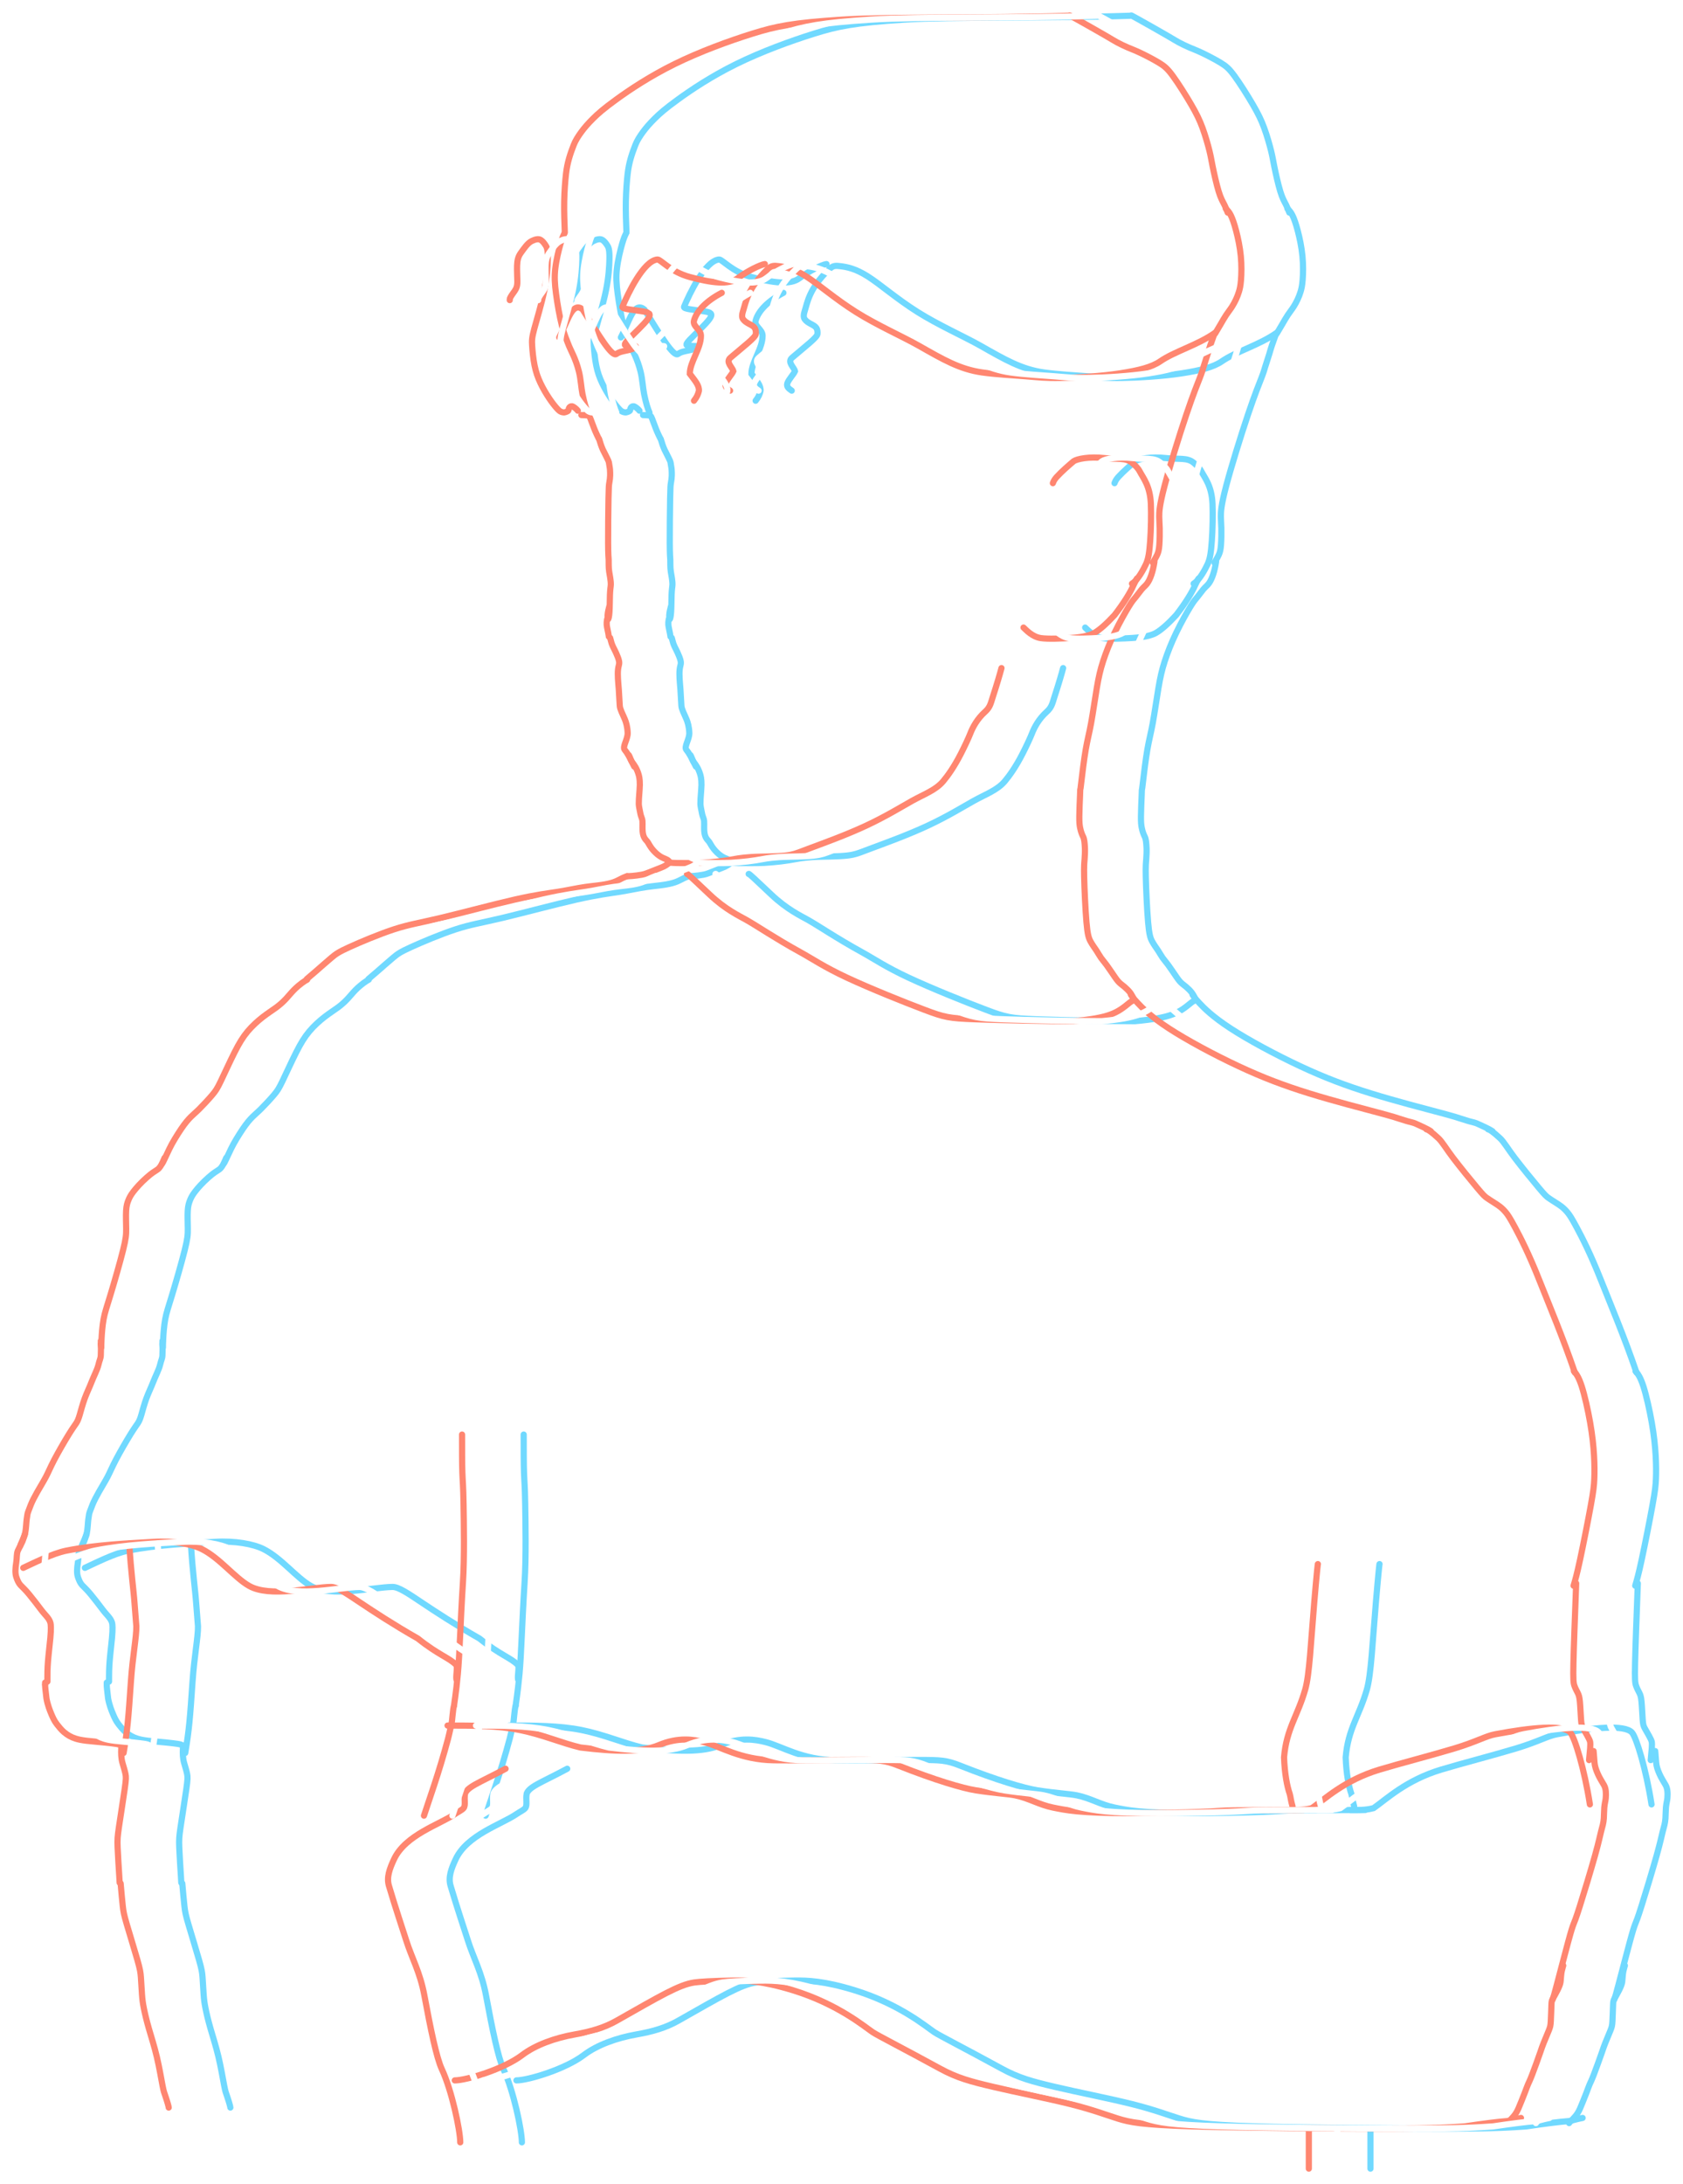 <svg width="545" height="707" viewBox="0 0 545 707" fill="none" xmlns="http://www.w3.org/2000/svg">
<g filter="url(#filter0_f_1344_1949)">
<path d="M74.596 682.231C74.596 681.98 74.182 680.441 73.469 678.37C73.184 677.543 72.997 677.191 72.598 675.134C72.199 673.076 71.578 669.329 70.759 665.864C69.939 662.399 68.939 659.33 68.165 656.642C67.391 653.955 66.874 651.742 66.539 650.067C66.204 648.392 66.066 647.321 65.943 645.645C65.82 643.969 65.717 641.721 65.594 640.099C65.472 638.477 65.334 637.549 64.453 634.448C63.572 631.347 61.951 626.1 61.03 622.952C60.109 619.803 59.936 618.911 59.727 617.077C59.517 615.243 59.276 612.495 59.027 609.664" stroke="#70D9FF" stroke-width="2" stroke-linecap="round"/>
<path d="M58.709 609.448C58.709 609.34 58.709 609.233 58.571 607.073C58.433 604.912 58.157 600.701 58.05 598.085C57.942 595.47 58.011 594.577 58.495 591.298C58.978 588.019 59.875 582.38 60.337 579.137C60.798 575.893 60.798 575.215 60.574 574.151C60.35 573.088 59.902 571.661 59.619 570.658C59.189 569.132 59.161 567.604 59.231 566.037C59.258 565.433 59.3 565.22 59.128 565.038C58.685 564.569 57.117 564.424 54.188 564.1C52.329 563.895 49.706 563.706 47.925 563.488C46.144 563.271 45.282 563.057 44.511 562.821C43.07 562.382 41.892 561.722 40.66 560.682C39.906 560.045 39.048 558.999 38.449 558.234C37.502 557.027 37.013 555.849 36.578 554.822C36.085 553.66 35.379 551.887 35.008 549.797C34.922 548.935 34.75 547.579 34.661 546.755C34.572 545.932 34.572 545.682 34.572 545.424" stroke="#70D9FF" stroke-width="2" stroke-linecap="round"/>
<path d="M34.572 544.667V545.207" stroke="#70D9FF" stroke-width="2" stroke-linecap="round"/>
<path d="M35.307 544.343C35.307 544.129 35.307 543.915 35.307 542.948C35.307 541.981 35.307 540.268 35.497 537.851C35.686 535.434 36.066 532.365 36.261 530.266C36.552 527.141 36.422 525.852 36.301 525.367C35.912 523.813 34.473 522.717 33.263 521.07C32.279 519.73 30.467 517.425 29.388 516.105C28.06 514.48 27.3 513.886 26.605 513.13C26.008 512.482 25.592 511.58 25.227 510.465C24.849 509.314 24.893 507.798 25.238 505.679C25.448 504.395 25.306 503.006 25.729 501.982C26.393 500.601 26.986 499.49 27.264 498.896C27.37 498.659 27.996 496.692 28.032 496.581" stroke="#70D9FF" stroke-width="2" stroke-linecap="round"/>
<path d="M26.496 500.439C26.496 500.225 27.432 498.315 27.901 497.02C28.26 496.031 28.374 494.462 28.513 492.643C28.59 491.638 28.758 490.958 28.827 490.292C28.871 489.872 29.208 488.943 29.953 487.075C30.391 485.979 31.078 484.637 31.985 483.028C32.891 481.419 34.029 479.599 34.874 477.984C35.719 476.368 36.236 475.012 37.537 472.529C38.837 470.046 40.906 466.477 42.265 464.281C43.624 462.086 44.21 461.372 44.65 460.683C45.09 459.994 45.366 459.352 45.767 458.004C46.167 456.656 46.684 454.622 47.382 452.717C48.079 450.813 48.941 449.1 49.644 447.271C50.347 445.443 51.479 443.329 51.832 441.801C52.184 440.274 52.562 439.803 52.599 438.715C52.636 437.628 52.687 436.305 52.599 435.629C52.512 434.953 52.67 434.38 52.599 434.086" stroke="#70D9FF" stroke-width="2" stroke-linecap="round"/>
<path d="M52.756 436.196C52.756 435.589 52.756 434.982 52.842 433.385C52.928 431.787 53.101 429.218 53.5 427.038C53.899 424.857 54.52 423.144 55.753 419.086C56.986 415.027 58.814 408.674 59.79 404.777C60.766 400.88 60.835 399.631 60.819 397.792C60.802 395.953 60.699 393.562 60.801 391.884C60.903 390.206 61.213 389.314 61.545 388.497C61.878 387.681 62.222 386.967 63.141 385.76C64.06 384.554 65.543 382.877 67.496 381.156C69.45 379.435 69.731 379.453 71.026 378.535C72.32 377.617 73.187 374.751 73.329 374.677" stroke="#70D9FF" stroke-width="2" stroke-linecap="round"/>
<path d="M72.506 376.606C72.713 376.392 73.302 375.068 74.792 371.927C75.725 369.96 77.316 367.394 78.615 365.463C79.914 363.532 80.948 362.354 81.792 361.516C82.635 360.677 83.255 360.213 84.472 359.01C85.688 357.808 87.481 355.881 88.646 354.513C89.811 353.146 90.294 352.396 91.439 350.029C92.584 347.663 94.377 343.701 95.904 340.679C97.431 337.657 98.638 335.694 100.156 333.88C101.674 332.066 103.467 330.46 105.115 329.186C106.763 327.913 108.211 327.02 109.457 326.097C110.703 325.173 111.703 324.245 112.598 323.286C113.492 322.326 114.251 321.362 115.141 320.455C116.032 319.549 117.032 318.728 117.771 318.18C118.51 317.632 118.959 317.382 119.421 317.125" stroke="#70D9FF" stroke-width="2" stroke-linecap="round"/>
<path d="M119.316 316.909C120.041 316.302 120.765 315.696 122.207 314.437C123.648 313.179 125.786 311.288 127.284 310.028C128.782 308.768 129.575 308.197 133.07 306.6C136.564 305.003 142.736 302.398 147.571 300.824C152.405 299.25 155.716 298.786 162.524 297.173C169.332 295.56 179.539 292.812 186.641 291.2C193.744 289.588 197.433 289.195 200.713 288.672C203.993 288.148 206.751 287.506 209.569 287.104C212.386 286.701 215.179 286.559 217.687 285.878C220.195 285.198 220.737 284.406 223.04 283.634" stroke="#70D9FF" stroke-width="2" stroke-linecap="round"/>
<path d="M223.039 283.634C223.522 283.634 225.493 283.566 227.843 283.133C228.936 282.933 229.751 282.52 230.915 282.088C231.929 281.713 232.852 281.293 233.756 280.97C235.305 280.416 236.232 279.708 236.651 279.276C236.818 279.104 236.655 278.845 236.499 278.681C235.942 278.1 235.057 277.978 234.114 277.437C233.598 277.141 232.965 276.717 232.218 275.998C230.427 274.275 230.004 272.86 229.463 272.281C229.041 271.83 228.574 271.309 228.313 270.481C227.825 268.938 228.121 266.769 227.999 265.687C227.914 264.926 227.528 264.315 227.373 263.526C227.102 262.153 226.832 260.964 226.814 260.262C226.798 259.595 226.865 258.052 227.074 255.661C227.273 253.384 227.076 251.844 226.834 250.963C226.243 248.819 225.337 247.556 224.674 246.741C224.43 246.435 224.151 245.789 223.856 244.978C223.732 244.667 223.663 244.56 223.592 244.45" stroke="#70D9FF" stroke-width="2" stroke-linecap="round"/>
<path d="M225.344 248.143C223.808 245.057 223.16 243.789 222.273 242.742C221.417 241.734 223.284 239.305 223.215 237.255C223.148 235.267 222.694 233.784 222.329 232.903C221.62 231.187 220.707 229.565 220.654 228.449C220.624 227.8 220.498 225.829 220.342 223.181C220.263 221.842 220.045 220.274 220.028 218.22C220.018 217.094 220.113 216.265 220.374 215.293C220.608 214.422 220.394 213.667 220.013 212.681C219.291 210.809 218.513 209.521 218.34 209.053C218.097 208.515 217.921 208.006 217.817 207.521C217.747 207.251 217.644 206.929 217.537 206.49" stroke="#70D9FF" stroke-width="2" stroke-linecap="round"/>
<path d="M217.111 206.058C217.111 205.844 216.904 204.699 216.539 203.006C216.34 202.081 216.376 200.89 216.736 199.905C217.387 198.122 217.354 196.165 217.406 195.913C217.454 195.676 216.305 199.189 216.866 200.4C216.961 200.604 217.211 199.689 217.318 198.146C217.425 196.603 217.425 194.069 217.476 192.568C217.542 190.668 217.738 189.912 217.755 189.282C217.792 187.933 217.391 186.127 217.233 185.083C216.991 183.477 217.111 182.343 217.059 181.212C217.029 180.543 216.904 179.688 216.885 175.82C216.867 171.953 216.936 165.101 217.006 161.303C217.076 157.506 217.145 156.97 217.249 156.409C217.623 154.401 217.565 153.324 217.495 152.098C217.457 151.443 217.251 150.549 217.129 149.63C217.042 149.175 216.352 147.887 215.187 145.567C214.677 144.425 214.332 143.355 213.977 142.143" stroke="#70D9FF" stroke-width="2" stroke-linecap="round"/>
<path d="M213.77 141.818C213.012 140.319 212.414 138.904 211.997 137.717C211.264 135.91 211.054 134.899 210.588 134.556C210.123 134.428 209.192 134.392 208.232 134.356" stroke="#70D9FF" stroke-width="2" stroke-linecap="round"/>
<path d="M207.084 132.951C206.6 132.305 205.623 131.582 205.206 131.509C204.79 131.437 204.473 131.724 204.299 131.94C204.067 132.227 204.158 132.625 204.038 132.841C203.828 133.215 203.358 133.274 202.995 133.436C202.72 133.559 202.183 133.492 201.727 133.331C201.271 133.17 200.892 132.849 200.266 132.148C199.639 131.448 198.777 130.377 197.816 128.951C196.855 127.525 195.82 125.776 194.977 124.001C194.134 122.226 193.513 120.477 193.073 118.309C192.632 116.141 192.391 113.608 192.284 111.874C192.177 110.14 192.211 109.284 193.005 106.327C193.798 103.369 195.35 98.337 196.236 93.996C197.121 89.655 197.293 86.158 197.348 84.052C197.439 80.535 196.984 79.889 196.516 79.223C196.145 78.696 195.732 78.087 195.073 77.672C194.307 77.191 193.227 77.506 192.185 78.008C190.841 78.655 189.745 80.311 188.65 81.822C187.727 83.095 187.476 84.245 187.406 85.999C187.352 87.36 187.474 89.681 187.492 91.019C187.514 92.642 187.199 93.329 186.626 94.191C185.881 95.197 185.317 96.034 185.108 96.555C185.037 96.792 185.037 96.97 185.037 97.154" stroke="#70D9FF" stroke-width="2" stroke-linecap="round"/>
<path d="M366.32 5.012C366.32 4.976 366.32 4.941 368.562 6.189C370.803 7.438 375.285 9.972 377.819 11.438C380.352 12.903 380.8 13.225 381.738 13.729C382.676 14.234 384.089 14.912 385.283 15.422C386.477 15.931 387.408 16.253 389.163 17.078C390.919 17.904 393.47 19.225 395.267 20.315C397.065 21.406 398.03 22.227 399.751 24.577C401.473 26.927 403.921 30.781 405.682 33.802C407.443 36.822 408.443 38.892 409.372 41.422C410.301 43.951 411.129 46.878 411.607 48.814C412.085 50.75 412.188 51.606 412.638 53.832C413.088 56.057 413.881 59.626 414.582 61.929C415.284 64.231 415.87 65.159 416.345 66.083C416.819 67.007 417.164 67.9 417.519 68.819" stroke="#70D9FF" stroke-width="2" stroke-linecap="round"/>
<path d="M416.897 67.52C417.415 68.02 417.932 68.52 418.491 69.616C419.051 70.712 419.637 72.389 420.249 74.717C420.862 77.044 421.482 79.97 421.767 82.906C422.053 85.841 421.984 88.696 421.828 90.648C421.671 92.601 421.43 93.565 421.15 94.471C420.612 96.217 419.896 97.687 418.994 99.16C418.472 100.014 417.679 100.99 417.029 101.969C416.38 102.947 415.863 103.875 415.286 104.871C414.709 105.866 414.089 106.901 413.449 107.968" stroke="#70D9FF" stroke-width="2" stroke-linecap="round"/>
<path d="M413.234 108.076C413.234 108.005 412.717 109.396 411.865 111.844C411.511 112.858 411.391 113.436 411.027 114.604C410.663 115.773 410.077 117.522 409.723 118.672C409.369 119.823 409.266 120.323 408.523 122.24C407.78 124.157 406.401 127.476 404.122 134.235C401.842 140.995 398.704 151.095 397.054 157.369C395.403 163.642 395.334 165.784 395.35 167.261C395.366 168.739 395.469 169.489 395.506 171.017C395.542 172.545 395.507 174.829 395.386 176.398C395.265 177.967 395.058 178.753 394.693 179.567C394.327 180.382 393.81 181.203 393.277 182.157" stroke="#70D9FF" stroke-width="2" stroke-linecap="round"/>
<path d="M393.803 181.833C393.32 184.973 392.485 187.448 391.476 188.835C390.902 189.624 390.357 189.942 389.647 190.801C389.126 191.432 388.35 192.518 387.735 193.266C387.12 194.013 386.706 194.406 385.544 196.286C384.383 198.165 382.487 201.52 380.889 204.836C379.291 208.153 378.05 211.329 377.152 214.107C376.254 216.885 375.737 219.17 375.143 222.666C374.549 226.162 373.894 230.802 373.28 234.138C372.667 237.473 372.115 239.365 371.555 242.588C370.995 245.811 370.443 250.307 369.875 255.157" stroke="#70D9FF" stroke-width="2" stroke-linecap="round"/>
<path d="M369.768 255.698C369.768 255.841 369.768 255.983 369.699 257.574C369.63 259.164 369.492 262.197 369.473 264.206C369.454 266.215 369.557 267.107 369.714 267.906C370.007 269.399 370.429 270.295 370.706 270.852C371.086 271.612 371.195 272.779 371.283 274.483C371.337 275.545 371.267 277.009 371.18 278.156C371.093 279.302 370.955 280.087 371.039 283.882C371.123 287.677 371.434 294.458 371.783 298.504C372.133 302.55 372.512 303.657 373.087 304.726C373.661 305.796 374.42 306.795 375.018 307.703C375.615 308.61 376.029 309.395 376.501 310.067C376.973 310.739 377.49 311.275 378.308 312.389C379.126 313.504 380.229 315.181 381.005 316.295C381.78 317.409 382.194 317.908 382.89 318.487C384.551 319.708 385.891 321.048 386.465 322.147C386.694 322.567 386.798 322.71 386.904 322.965" stroke="#70D9FF" stroke-width="2" stroke-linecap="round"/>
<path d="M386.176 321.992C386.521 322.527 386.865 323.062 388.405 324.712C389.945 326.362 392.669 329.11 398.451 332.881C404.233 336.652 412.991 341.363 420.951 345.093C428.911 348.822 435.807 351.427 443.946 353.947C452.084 356.467 461.256 358.822 466.395 360.196C471.533 361.57 472.361 361.892 473.132 362.146C473.903 362.401 474.593 362.579 475.448 362.868C476.303 363.156 477.442 363.263 478.698 363.875C479.954 364.488 481.672 365.128 483.304 366.19" stroke="#70D9FF" stroke-width="2" stroke-linecap="round"/>
<path d="M481.887 365.574C482.232 365.574 483.478 366.324 485.736 368.441C487.052 369.676 488.2 371.771 490.547 374.852C492.893 377.933 496.273 382.073 498.255 384.438C500.237 386.802 500.719 387.266 501.416 387.755C502.954 388.834 504.52 389.687 505.718 390.621C506.344 391.109 506.951 391.698 507.598 392.474C508.246 393.25 508.901 394.214 510.618 397.405C512.334 400.596 515.093 405.985 518.376 414.257C521.659 422.529 526 432.769 529.941 444.31" stroke="#70D9FF" stroke-width="2" stroke-linecap="round"/>
<path d="M529.632 443.874C529.632 443.838 529.632 443.803 530.028 444.302C530.425 444.801 531.218 445.836 532.161 448.742C533.104 451.649 534.173 456.395 534.896 460.536C535.619 464.676 535.964 468.067 536.141 471.08C536.319 474.094 536.319 476.628 536.233 478.754C536.147 480.88 535.974 482.522 535.11 487.293C534.245 492.065 532.693 499.916 531.635 504.835C530.577 509.754 530.06 511.503 529.527 513.305" stroke="#70D9FF" stroke-width="2" stroke-linecap="round"/>
<path d="M530.367 512.547C530.367 512.618 530.367 512.69 530.178 517.705C529.988 522.721 529.609 532.678 529.482 538.271C529.356 543.864 529.494 544.792 529.789 545.663C530.084 546.534 530.533 547.319 530.867 547.991C531.201 548.663 531.408 549.198 531.566 550.812C531.725 552.426 531.828 555.103 531.95 556.696C532.073 558.289 532.211 558.717 532.626 559.473C533.657 561.346 534.615 562.831 534.876 563.784C534.965 564.308 534.965 564.914 534.896 565.887C534.827 566.86 534.689 568.18 534.547 569.757" stroke="#70D9FF" stroke-width="2" stroke-linecap="round"/>
<path d="M536.008 566.837C536.008 566.766 536.112 568.156 536.303 570.516C536.411 571.845 536.806 572.923 537.397 574.271C537.987 575.619 538.756 576.746 539.382 577.859C540.072 579.088 540.049 580.708 539.945 582.058C539.875 582.96 539.596 583.704 539.475 585.102C539.39 586.07 539.387 587.571 539.318 588.611C539.212 590.192 538.866 591.237 538.415 592.94C538.099 594.133 537.757 596.035 536.441 600.721C535.125 605.407 532.884 612.83 531.557 617.011C530.23 621.192 529.885 621.906 529.518 622.844C529.151 623.783 528.771 624.925 527.731 628.761C526.691 632.597 525.001 639.092 524.097 642.51C523.192 645.927 523.123 646.07 523.053 646.286C522.983 646.503 522.914 646.788 522.738 647.299" stroke="#70D9FF" stroke-width="2" stroke-linecap="round"/>
<path d="M526.179 636.278C526.179 636.21 526.014 636.757 525.73 637.897C525.467 638.95 525.477 640.114 525.312 641.511C525.218 642.304 524.815 643.217 524.313 644.242C523.812 645.267 523.15 646.363 522.792 647.014C522.434 647.664 522.401 647.836 522.351 649.123C522.301 650.411 522.235 652.809 522.151 654.251C522.067 655.692 521.968 656.103 521.519 657.24C521.071 658.377 520.276 660.228 519.834 661.318C519.391 662.408 519.325 662.682 518.695 664.485C518.065 666.289 516.873 669.612 516.11 671.582C515.347 673.551 515.049 674.065 514.764 674.724C514.478 675.383 514.213 676.171 513.646 677.639C513.079 679.107 512.218 681.232 511.676 682.498C510.732 684.698 509.666 685.527 508.776 686.533C508.624 686.708 508.524 686.777 508.424 686.864C508.323 686.95 508.223 687.053 508.121 687.263" stroke="#70D9FF" stroke-width="2" stroke-linecap="round"/>
<path d="M210.321 133.578C209.803 132.372 209.212 130.677 208.592 127.611C208.193 125.636 208.036 122.734 207.45 120.344C206.384 116.006 204.763 113.475 203.981 111.384C203.495 110.083 202.682 108.355 201.925 105.413C201.169 102.47 200.456 98.381 200.025 95.134C199.593 91.888 199.463 89.609 199.785 86.859C200.107 84.109 200.884 80.959 201.447 79C202.009 77.042 202.333 76.371 202.666 75.681" stroke="#70D9FF" stroke-width="2" stroke-linecap="round"/>
<path d="M202.861 75.275C202.732 71.923 202.602 68.571 202.665 65.202C202.728 61.832 202.987 58.547 203.25 56.252C203.653 52.733 204.557 49.964 205.731 46.958C206.315 45.461 207.163 44.152 208.179 42.758C209.195 41.363 210.425 39.955 211.999 38.392C213.572 36.829 215.45 35.153 219.656 32.111C223.862 29.068 230.339 24.711 238.437 20.723C246.534 16.735 256.055 13.249 263.648 10.883C271.241 8.518 276.617 7.378 292.729 6.355C308.841 5.332 338.345 6.004 365.839 5.106" stroke="#70D9FF" stroke-width="2" stroke-linecap="round"/>
<path d="M351.402 203.146C352.187 203.865 354.215 206.15 357.01 206.56C359.351 206.903 363.641 206.699 366.669 206.519C371.374 206.239 373.407 205.426 374.415 204.837C376.073 203.867 378.24 201.973 380.873 199.114C383.855 195.262 385.994 191.769 386.961 189.54C387.404 188.574 387.753 187.942 388.112 187.292" stroke="#70D9FF" stroke-width="2" stroke-linecap="round"/>
<path d="M386.528 188.931C387.748 188.21 389.335 186.214 391.006 182.717C391.868 180.912 392.153 178.768 392.421 175.128C392.689 171.489 392.776 166.347 392.647 163.202C392.404 157.288 390.23 154.866 388.953 152.447C388.467 151.526 387.589 150.668 386.492 149.757C384.437 148.053 381.695 148.749 377.704 148.295C372.624 147.717 368.751 148.563 367.653 149.29C365.933 150.75 363.826 152.565 362.11 154.43C361.441 155.214 361.18 155.665 360.91 156.403" stroke="#70D9FF" stroke-width="2" stroke-linecap="round"/>
<path d="M344.27 216.267C343.747 218.251 342.781 221.529 341.55 225.307C340.802 227.602 340.637 228.904 338.97 230.398C336.356 232.739 334.94 235.489 334.198 237.389C333.589 238.948 332.323 241.634 331.127 243.975C328.928 248.284 326.848 251.155 325.398 252.883C322.95 255.803 319.189 257.084 315.299 259.254C312.161 261.004 306.789 264.311 300.389 267.292C293.989 270.273 286.755 272.889 282.898 274.326C278.753 275.872 277.813 276.311 276.102 276.675C273.804 277.163 270.431 277.224 266.217 277.314C261.648 277.412 258.969 277.861 258.006 278.043C254.427 278.719 251.587 279.044 247.424 279.318C244.829 279.411 241.256 279.411 239.241 279.366C237.226 279.321 236.877 279.23 236.254 279.137" stroke="#70D9FF" stroke-width="2" stroke-linecap="round"/>
<path d="M413.439 107.722C407.798 111.717 400.368 113.715 395.665 116.967C392.93 118.858 388.734 119.913 382.661 120.855C376.588 121.798 368.571 122.259 363.402 122.343C358.232 122.427 356.154 122.12 352.188 121.808C348.223 121.496 342.433 121.188 338.039 120.569C330.741 119.54 325.396 116.388 317.489 111.906C312.208 108.913 303.941 105.273 297.136 100.989C290.332 96.705 285.136 92.095 281.048 89.49C276.961 86.885 274.14 86.424 272.316 86.186C270.492 85.949 269.75 85.949 268.476 87.178C261.945 93.484 261.49 97.888 260.516 100.914C260.245 101.757 260.14 102.693 260.583 103.322C261.607 104.774 263.582 105.035 264.331 106.118C264.723 106.684 264.783 107.508 264.711 108.134C264.579 109.278 260.918 112.001 256.492 115.801C254.829 117.228 257.13 118.851 257.439 120.162C257.004 121.165 255.371 122.855 254.975 124.033C254.58 125.212 255.47 125.826 256.388 126.459" stroke="#70D9FF" stroke-width="2" stroke-linecap="round"/>
<path d="M267.639 85.483C266.299 85.637 261.818 87.793 258.875 90.056C255.906 92.339 250.274 91.536 243.377 89.688C237.045 87.991 233.903 83.932 232.857 84.007C228.358 84.327 223.137 95.364 221.524 99.292C221.208 100.06 224.729 100.225 228.398 100.844C229.996 101.114 231.028 101.464 229.782 103.236C228.535 105.007 224.972 108.234 223.36 109.973C221.747 111.713 222.192 111.866 223.238 111.945C224.284 112.025 225.917 112.025 225.868 112.101C224.844 113.69 221.31 113.258 219.59 114.576C218.161 115.67 214.135 108.989 208.669 100.204C206.32 98.181 204.836 101.101 203.774 103.373C202.712 105.645 202.118 107.182 201.057 109.231" stroke="#70D9FF" stroke-width="2" stroke-linecap="round"/>
<path d="M253.689 94.796C248.939 97.254 245.601 100.519 244.696 103.776C244.177 105.646 246.937 106.586 246.943 108.67C246.957 112.867 243.347 117.123 243.34 121C245.115 123.34 246.491 124.9 246.269 126.602C246.046 127.535 245.601 128.611 244.692 129.719" stroke="#70D9FF" stroke-width="2" stroke-linecap="round"/>
<path d="M242.439 282.916C242.439 282.609 244.815 284.909 249.824 289.633C254.877 294.398 259.225 296.415 261.69 297.805C265.122 299.74 270.89 303.693 279.044 308.182C283.098 310.413 286.753 312.978 294.232 316.473C301.711 319.967 312.846 324.424 319.324 326.873C325.803 329.322 327.287 329.63 335.624 329.942C343.96 330.254 359.103 330.561 367.498 330.565C379.343 329.485 381.673 327.942 385.801 324.526C386.635 323.895 386.877 323.913 387.336 323.755" stroke="#70D9FF" stroke-width="2" stroke-linecap="round"/>
<path d="M446.729 506.307C446.729 505.906 446.342 509.309 445.561 518.589C444.444 531.855 443.993 542.139 442.631 546.889C440.125 555.623 436.559 559.557 435.77 568.865C435.96 574.119 436.741 578.209 437.622 580.737C437.922 581.861 437.922 582.664 438.509 584.706" stroke="#70D9FF" stroke-width="2" stroke-linecap="round"/>
<path d="M534.81 584.099C533.061 572.801 529.925 562.433 528.46 560.813C526.111 558.217 515.892 559.181 504.125 561.397C501.069 561.972 498.077 563.812 491.054 565.939C484.032 568.067 473.181 570.874 466.719 572.822C455.254 576.278 448.931 582.434 444.788 585.311C444.004 585.515 443.035 585.715 441.761 585.819C440.487 585.922 438.937 585.922 437.34 585.922" stroke="#70D9FF" stroke-width="2" stroke-linecap="round"/>
<path d="M442.034 585.921C440.483 585.921 431.934 585.921 419.706 586.021C415.228 586.058 414.26 586.322 408.82 586.526C403.38 586.729 393.498 586.93 386.276 586.933C369.226 586.94 364.938 585.921 360.922 585.116C356.435 584.216 353.195 582.08 348.691 581.162C346.39 580.694 341.856 580.457 335.993 579.546C331.718 578.881 322.714 576.228 310.98 571.569C306.465 569.777 304.671 569.719 297.475 569.716C290.279 569.713 277.684 569.913 270.615 569.816C259.703 569.666 253.199 565.27 247.988 563.945C244.614 563.087 239.683 562.219 233.221 564.942C227.73 567.255 219.355 567.081 207.937 565.677C201.945 564.273 195.551 561.466 188.285 560.019C181.018 558.573 173.074 558.573 164.889 558.573" stroke="#70D9FF" stroke-width="2" stroke-linecap="round"/>
<path d="M169.003 693.492C169.003 689.675 166.29 676.743 163.043 669.811C161.309 666.109 159.426 656.894 157.371 645.86C155.984 638.415 153.361 633.97 151.49 628.078C149.971 623.29 148.264 618.351 145.915 610.465C145.096 607.716 146.097 604.981 147.559 601.848C151.23 593.983 162.321 590.601 167.224 587.25C168.364 586.47 169.567 585.934 170.069 585.323C170.853 584.368 170.177 582.488 170.565 580.568C170.952 579.65 171.727 578.848 173.871 577.632C176.014 576.417 179.502 574.812 183.682 572.552" stroke="#70D9FF" stroke-width="2" stroke-linecap="round"/>
<path d="M157.254 587.744C158.61 583.52 162.139 573.803 165.072 562.766C165.668 560.408 165.862 559.205 166.155 558.083C166.449 556.962 166.595 553.165 166.995 552.132" stroke="#70D9FF" stroke-width="2" stroke-linecap="round"/>
<path d="M166.994 552.132C166.994 551.731 167.625 548.272 168.212 542.009C168.834 535.373 168.993 526.217 169.873 512.294C170.398 503.998 170.173 493.156 170.076 486.975C169.979 480.794 169.785 479.591 169.686 476.665C169.586 473.739 169.586 469.126 169.586 464.373" stroke="#70D9FF" stroke-width="2" stroke-linecap="round"/>
<path d="M27.49 507.523C30.596 506.119 36.873 502.867 41.459 501.956C51.282 500.003 61.476 499.622 69.54 499.118C76.132 498.705 82.079 499.817 85.303 501.433C91.156 504.368 95.966 510.744 100.675 513.39C107.388 517.163 120.439 513.807 127.089 513.7C129.08 513.669 132.177 515.812 136.866 518.945C140.925 521.657 147.42 525.931 155.244 530.383C162.129 535.868 165.405 536.58 167.763 539.017C168.159 539.825 167.563 542.406 167.763 543.646" stroke="#70D9FF" stroke-width="2" stroke-linecap="round"/>
<path d="M167.238 673.436C170.926 673.436 183.033 669.826 189.046 665.243C193.314 661.99 199.697 659.676 206.159 658.549C211.221 657.666 215.568 656.425 219.658 654.109C233.495 646.275 239.836 642.453 244.824 641.733C246.504 641.49 250.775 641.225 257.128 641.125C261.36 641.058 266.823 641.219 276.666 644.237C291.352 648.738 300.121 656.206 302.564 657.826C304.266 658.955 312.005 662.861 324.412 669.64C329.92 672.65 334.3 673.812 341.631 675.538C348.962 677.264 359.232 679.27 366.557 681.105C373.881 682.941 377.951 684.545 381.888 685.773C385.825 687 389.506 687.803 406.032 688.316C422.558 688.83 451.817 689.03 467.761 689.033C485.451 689.037 489.378 688.629 494.255 688.328C500.294 687.426 505.238 686.806 508.071 686.605C509.354 686.405 510.322 686.004 512.495 685.59" stroke="#70D9FF" stroke-width="2" stroke-linecap="round"/>
<path d="M443.797 689.237V702" stroke="#70D9FF" stroke-width="2" stroke-linecap="round"/>
<path d="M59.982 567.451C61.242 559.93 61.519 556.459 62.356 544.264C62.921 536.047 64.18 529.815 64.111 526.415C64.042 525.023 63.903 524.306 63.555 519.348C63.206 514.391 62.383 509.122 61.812 499.667" stroke="#70D9FF" stroke-width="2" stroke-linecap="round"/>
</g>
<g filter="url(#filter1_f_1344_1949)">
<path d="M54.633 682.231C54.633 681.98 54.219 680.441 53.506 678.37C53.221 677.543 53.034 677.191 52.635 675.134C52.236 673.076 51.615 669.329 50.796 665.864C49.976 662.399 48.976 659.33 48.202 656.642C47.429 653.955 46.911 651.742 46.576 650.067C46.241 648.392 46.103 647.321 45.98 645.645C45.857 643.969 45.754 641.721 45.632 640.099C45.509 638.477 45.371 637.549 44.49 634.448C43.609 631.347 41.988 626.1 41.067 622.952C40.146 619.803 39.974 618.911 39.764 617.077C39.554 615.243 39.313 612.495 39.065 609.664" stroke="#FF8670" stroke-width="2" stroke-linecap="round"/>
<path d="M38.748 609.448C38.748 609.34 38.748 609.233 38.61 607.073C38.472 604.912 38.196 600.701 38.089 598.085C37.981 595.47 38.05 594.577 38.534 591.298C39.017 588.019 39.914 582.38 40.376 579.137C40.838 575.893 40.838 575.215 40.614 574.151C40.389 573.088 39.941 571.661 39.658 570.658C39.228 569.132 39.2 567.604 39.27 566.037C39.297 565.433 39.339 565.22 39.167 565.038C38.724 564.569 37.157 564.424 34.227 564.1C32.368 563.895 29.745 563.706 27.964 563.488C26.183 563.271 25.321 563.057 24.55 562.821C23.109 562.382 21.931 561.722 20.699 560.682C19.945 560.045 19.088 558.999 18.488 558.234C17.541 557.027 17.052 555.849 16.617 554.822C16.124 553.66 15.418 551.887 15.048 549.797C14.961 548.935 14.789 547.579 14.7 546.755C14.611 545.932 14.611 545.682 14.611 545.424" stroke="#FF8670" stroke-width="2" stroke-linecap="round"/>
<path d="M14.611 544.667V545.207" stroke="#FF8670" stroke-width="2" stroke-linecap="round"/>
<path d="M15.346 544.343C15.346 544.129 15.346 543.915 15.346 542.948C15.346 541.981 15.346 540.268 15.536 537.851C15.725 535.434 16.105 532.365 16.3 530.266C16.591 527.141 16.461 525.852 16.34 525.367C15.951 523.813 14.512 522.717 13.302 521.07C12.318 519.73 10.506 517.425 9.427 516.105C8.099 514.48 7.339 513.886 6.644 513.13C6.047 512.482 5.631 511.58 5.266 510.465C4.888 509.314 4.932 507.798 5.277 505.679C5.487 504.395 5.345 503.006 5.768 501.982C6.432 500.601 7.025 499.49 7.303 498.896C7.409 498.659 8.035 496.692 8.071 496.581" stroke="#FF8670" stroke-width="2" stroke-linecap="round"/>
<path d="M6.537 500.439C6.537 500.225 7.473 498.315 7.942 497.02C8.301 496.031 8.415 494.462 8.554 492.643C8.631 491.638 8.799 490.958 8.868 490.292C8.912 489.872 9.249 488.943 9.995 487.075C10.432 485.979 11.119 484.637 12.026 483.028C12.932 481.419 14.07 479.599 14.915 477.984C15.76 476.368 16.277 475.012 17.578 472.529C18.878 470.046 20.947 466.477 22.306 464.281C23.665 462.086 24.251 461.372 24.691 460.683C25.131 459.994 25.407 459.352 25.808 458.004C26.208 456.656 26.726 454.622 27.423 452.717C28.12 450.813 28.983 449.1 29.685 447.271C30.388 445.443 31.52 443.329 31.873 441.801C32.225 440.274 32.603 439.803 32.64 438.715C32.678 437.628 32.728 436.305 32.64 435.629C32.553 434.953 32.712 434.38 32.64 434.086" stroke="#FF8670" stroke-width="2" stroke-linecap="round"/>
<path d="M32.795 436.196C32.795 435.589 32.795 434.982 32.881 433.385C32.967 431.787 33.14 429.218 33.539 427.038C33.938 424.857 34.559 423.144 35.792 419.086C37.026 415.027 38.853 408.674 39.829 404.777C40.805 400.88 40.874 399.631 40.858 397.792C40.842 395.953 40.738 393.562 40.84 391.884C40.942 390.206 41.252 389.314 41.584 388.497C41.917 387.681 42.261 386.967 43.18 385.76C44.099 384.554 45.582 382.877 47.535 381.156C49.489 379.435 49.77 379.453 51.065 378.535C52.359 377.617 53.226 374.751 53.368 374.677" stroke="#FF8670" stroke-width="2" stroke-linecap="round"/>
<path d="M52.543 376.606C52.75 376.392 53.339 375.068 54.829 371.927C55.762 369.96 57.354 367.394 58.652 365.463C59.951 363.532 60.986 362.354 61.829 361.516C62.672 360.677 63.293 360.213 64.509 359.01C65.725 357.808 67.518 355.881 68.683 354.513C69.848 353.146 70.331 352.396 71.476 350.029C72.621 347.663 74.414 343.701 75.941 340.679C77.468 337.657 78.675 335.694 80.193 333.88C81.712 332.066 83.505 330.46 85.152 329.186C86.8 327.913 88.248 327.02 89.494 326.097C90.74 325.173 91.74 324.245 92.635 323.286C93.529 322.326 94.288 321.362 95.178 320.455C96.069 319.549 97.069 318.728 97.808 318.18C98.548 317.632 98.996 317.382 99.458 317.125" stroke="#FF8670" stroke-width="2" stroke-linecap="round"/>
<path d="M99.353 316.909C100.078 316.302 100.802 315.696 102.244 314.437C103.686 313.179 105.823 311.288 107.321 310.028C108.819 308.768 109.612 308.197 113.107 306.6C116.601 305.003 122.773 302.398 127.608 300.824C132.442 299.25 135.753 298.786 142.561 297.173C149.369 295.56 159.576 292.812 166.678 291.2C173.781 289.588 177.47 289.195 180.75 288.672C184.03 288.148 186.788 287.506 189.606 287.104C192.423 286.701 195.216 286.559 197.724 285.878C200.232 285.198 200.774 284.406 203.077 283.634" stroke="#FF8670" stroke-width="2" stroke-linecap="round"/>
<path d="M203.078 283.634C203.561 283.634 205.532 283.566 207.882 283.133C208.975 282.933 209.79 282.52 210.954 282.088C211.968 281.713 212.891 281.293 213.795 280.97C215.344 280.416 216.271 279.708 216.69 279.276C216.857 279.104 216.694 278.845 216.538 278.681C215.982 278.1 215.096 277.978 214.153 277.437C213.637 277.141 213.004 276.717 212.257 275.998C210.466 274.275 210.043 272.86 209.502 272.281C209.08 271.83 208.613 271.309 208.352 270.481C207.864 268.938 208.16 266.769 208.038 265.687C207.953 264.926 207.568 264.315 207.412 263.526C207.141 262.153 206.871 260.964 206.853 260.262C206.837 259.595 206.904 258.052 207.113 255.661C207.312 253.384 207.115 251.844 206.873 250.963C206.282 248.819 205.376 247.556 204.713 246.741C204.469 246.435 204.191 245.789 203.895 244.978C203.772 244.667 203.703 244.56 203.632 244.45" stroke="#FF8670" stroke-width="2" stroke-linecap="round"/>
<path d="M205.383 248.143C203.847 245.057 203.199 243.789 202.312 242.742C201.456 241.734 203.323 239.305 203.254 237.255C203.187 235.267 202.733 233.784 202.368 232.903C201.659 231.187 200.746 229.565 200.694 228.449C200.663 227.8 200.537 225.829 200.381 223.181C200.302 221.842 200.084 220.274 200.067 218.22C200.057 217.094 200.152 216.265 200.413 215.293C200.647 214.422 200.433 213.667 200.053 212.681C199.33 210.809 198.552 209.521 198.379 209.053C198.136 208.515 197.96 208.006 197.856 207.521C197.786 207.251 197.683 206.929 197.576 206.49" stroke="#FF8670" stroke-width="2" stroke-linecap="round"/>
<path d="M197.15 206.058C197.15 205.844 196.943 204.699 196.578 203.006C196.379 202.081 196.415 200.89 196.775 199.905C197.426 198.122 197.393 196.165 197.445 195.913C197.493 195.676 196.344 199.189 196.905 200.4C197 200.604 197.251 199.689 197.357 198.146C197.464 196.603 197.464 194.069 197.515 192.568C197.581 190.668 197.777 189.912 197.794 189.282C197.831 187.933 197.43 186.127 197.272 185.083C197.03 183.477 197.15 182.343 197.099 181.212C197.068 180.543 196.943 179.688 196.925 175.82C196.906 171.953 196.975 165.101 197.045 161.303C197.115 157.506 197.184 156.97 197.288 156.409C197.662 154.401 197.604 153.324 197.534 152.098C197.496 151.443 197.29 150.549 197.169 149.63C197.081 149.175 196.391 147.887 195.226 145.567C194.716 144.425 194.371 143.355 194.016 142.143" stroke="#FF8670" stroke-width="2" stroke-linecap="round"/>
<path d="M193.809 141.818C193.051 140.319 192.453 138.904 192.036 137.717C191.303 135.91 191.093 134.899 190.627 134.556C190.162 134.428 189.231 134.392 188.271 134.356" stroke="#FF8670" stroke-width="2" stroke-linecap="round"/>
<path d="M187.121 132.951C186.637 132.305 185.66 131.582 185.243 131.509C184.827 131.437 184.51 131.724 184.336 131.94C184.104 132.227 184.195 132.625 184.075 132.841C183.865 133.215 183.395 133.274 183.032 133.436C182.757 133.559 182.221 133.492 181.764 133.331C181.308 133.17 180.929 132.849 180.303 132.148C179.676 131.448 178.814 130.377 177.853 128.951C176.892 127.525 175.857 125.776 175.014 124.001C174.171 122.226 173.55 120.477 173.11 118.309C172.669 116.141 172.428 113.608 172.321 111.874C172.214 110.14 172.248 109.284 173.042 106.327C173.835 103.369 175.387 98.337 176.273 93.996C177.158 89.655 177.331 86.158 177.385 84.052C177.476 80.535 177.021 79.889 176.553 79.223C176.182 78.696 175.77 78.087 175.11 77.672C174.345 77.191 173.264 77.506 172.222 78.008C170.878 78.655 169.782 80.311 168.687 81.822C167.764 83.095 167.513 84.245 167.443 85.999C167.389 87.36 167.511 89.681 167.529 91.019C167.551 92.642 167.236 93.329 166.663 94.191C165.918 95.197 165.354 96.034 165.145 96.555C165.074 96.792 165.074 96.97 165.074 97.154" stroke="#FF8670" stroke-width="2" stroke-linecap="round"/>
<path d="M346.359 5.012C346.359 4.976 346.359 4.941 348.601 6.189C350.842 7.438 355.324 9.972 357.858 11.438C360.391 12.903 360.839 13.225 361.777 13.729C362.715 14.234 364.128 14.912 365.322 15.422C366.516 15.931 367.447 16.253 369.202 17.078C370.958 17.904 373.509 19.225 375.306 20.315C377.104 21.406 378.069 22.227 379.791 24.577C381.512 26.927 383.96 30.781 385.721 33.802C387.482 36.822 388.482 38.892 389.411 41.422C390.34 43.951 391.168 46.878 391.646 48.814C392.124 50.75 392.227 51.606 392.677 53.832C393.127 56.057 393.92 59.626 394.621 61.929C395.323 64.231 395.909 65.159 396.384 66.083C396.858 67.007 397.203 67.9 397.558 68.819" stroke="#FF8670" stroke-width="2" stroke-linecap="round"/>
<path d="M396.936 67.52C397.454 68.02 397.971 68.52 398.53 69.616C399.09 70.712 399.676 72.389 400.288 74.717C400.901 77.044 401.521 79.97 401.806 82.906C402.092 85.841 402.023 88.696 401.867 90.648C401.71 92.601 401.469 93.565 401.19 94.471C400.651 96.217 399.935 97.687 399.033 99.16C398.511 100.014 397.718 100.99 397.069 101.969C396.419 102.947 395.902 103.875 395.325 104.871C394.748 105.866 394.128 106.901 393.488 107.968" stroke="#FF8670" stroke-width="2" stroke-linecap="round"/>
<path d="M393.273 108.076C393.273 108.005 392.756 109.396 391.904 111.844C391.55 112.858 391.43 113.436 391.066 114.604C390.702 115.773 390.116 117.522 389.762 118.672C389.408 119.823 389.305 120.323 388.562 122.24C387.819 124.157 386.44 127.476 384.161 134.235C381.881 140.995 378.743 151.095 377.093 157.369C375.442 163.642 375.373 165.784 375.389 167.261C375.405 168.739 375.509 169.489 375.545 171.017C375.581 172.545 375.546 174.829 375.425 176.398C375.304 177.967 375.097 178.753 374.732 179.567C374.367 180.382 373.849 181.203 373.316 182.157" stroke="#FF8670" stroke-width="2" stroke-linecap="round"/>
<path d="M373.842 181.833C373.359 184.973 372.524 187.448 371.515 188.835C370.941 189.624 370.396 189.942 369.686 190.801C369.165 191.432 368.389 192.518 367.774 193.266C367.159 194.013 366.745 194.406 365.583 196.286C364.422 198.165 362.526 201.52 360.928 204.836C359.33 208.153 358.089 211.329 357.191 214.107C356.293 216.885 355.776 219.17 355.182 222.666C354.588 226.162 353.933 230.802 353.319 234.138C352.706 237.473 352.154 239.365 351.594 242.588C351.034 245.811 350.482 250.307 349.914 255.157" stroke="#FF8670" stroke-width="2" stroke-linecap="round"/>
<path d="M349.807 255.698C349.807 255.841 349.807 255.983 349.738 257.574C349.669 259.164 349.531 262.197 349.512 264.206C349.493 266.215 349.596 267.107 349.753 267.906C350.046 269.399 350.468 270.295 350.746 270.852C351.125 271.612 351.235 272.779 351.322 274.483C351.376 275.545 351.306 277.009 351.219 278.156C351.132 279.302 350.994 280.087 351.078 283.882C351.162 287.677 351.473 294.458 351.822 298.504C352.172 302.55 352.551 303.657 353.126 304.726C353.7 305.796 354.459 306.795 355.057 307.703C355.654 308.61 356.068 309.395 356.54 310.067C357.012 310.739 357.529 311.275 358.347 312.389C359.165 313.504 360.269 315.181 361.044 316.295C361.819 317.409 362.233 317.908 362.929 318.487C364.59 319.708 365.93 321.048 366.504 322.147C366.733 322.567 366.837 322.71 366.943 322.965" stroke="#FF8670" stroke-width="2" stroke-linecap="round"/>
<path d="M366.215 321.992C366.56 322.527 366.904 323.062 368.444 324.712C369.984 326.362 372.708 329.11 378.49 332.881C384.272 336.652 393.03 341.363 400.99 345.093C408.95 348.822 415.846 351.427 423.985 353.947C432.123 356.467 441.295 358.822 446.434 360.196C451.572 361.57 452.4 361.892 453.171 362.146C453.942 362.401 454.632 362.579 455.487 362.868C456.342 363.156 457.481 363.263 458.737 363.875C459.993 364.488 461.711 365.128 463.344 366.19" stroke="#FF8670" stroke-width="2" stroke-linecap="round"/>
<path d="M461.926 365.574C462.271 365.574 463.517 366.324 465.775 368.441C467.092 369.676 468.239 371.771 470.586 374.852C472.932 377.933 476.312 382.073 478.294 384.438C480.276 386.802 480.759 387.266 481.455 387.755C482.993 388.834 484.559 389.687 485.757 390.621C486.383 391.109 486.99 391.698 487.637 392.474C488.285 393.25 488.94 394.214 490.657 397.405C492.373 400.596 495.132 405.985 498.415 414.257C501.698 422.529 506.039 432.769 509.98 444.31" stroke="#FF8670" stroke-width="2" stroke-linecap="round"/>
<path d="M509.673 443.874C509.673 443.838 509.673 443.803 510.069 444.302C510.466 444.801 511.259 445.836 512.202 448.742C513.145 451.649 514.214 456.395 514.937 460.536C515.66 464.676 516.005 468.067 516.182 471.08C516.36 474.094 516.36 476.628 516.274 478.754C516.188 480.88 516.015 482.522 515.151 487.293C514.286 492.065 512.734 499.916 511.676 504.835C510.618 509.754 510.101 511.503 509.568 513.305" stroke="#FF8670" stroke-width="2" stroke-linecap="round"/>
<path d="M510.407 512.547C510.407 512.618 510.407 512.69 510.217 517.705C510.027 522.721 509.648 532.678 509.522 538.271C509.395 543.864 509.533 544.792 509.828 545.663C510.123 546.534 510.572 547.319 510.906 547.991C511.24 548.663 511.447 549.198 511.606 550.812C511.764 552.426 511.867 555.103 511.99 556.696C512.112 558.289 512.25 558.717 512.666 559.473C513.696 561.346 514.654 562.831 514.915 563.784C515.004 564.308 515.004 564.914 514.935 565.887C514.866 566.86 514.728 568.18 514.586 569.757" stroke="#FF8670" stroke-width="2" stroke-linecap="round"/>
<path d="M516.047 566.837C516.047 566.766 516.151 568.156 516.342 570.516C516.45 571.845 516.845 572.923 517.436 574.271C518.026 575.619 518.795 576.746 519.421 577.859C520.111 579.088 520.088 580.708 519.984 582.058C519.914 582.96 519.635 583.704 519.514 585.102C519.429 586.07 519.426 587.571 519.357 588.611C519.251 590.192 518.905 591.237 518.454 592.94C518.138 594.133 517.796 596.035 516.48 600.721C515.164 605.407 512.923 612.83 511.596 617.011C510.269 621.192 509.924 621.906 509.557 622.844C509.19 623.783 508.81 624.925 507.77 628.761C506.73 632.597 505.041 639.092 504.136 642.51C503.231 645.927 503.162 646.07 503.092 646.286C503.022 646.503 502.953 646.788 502.777 647.299" stroke="#FF8670" stroke-width="2" stroke-linecap="round"/>
<path d="M506.218 636.278C506.218 636.21 506.053 636.757 505.769 637.897C505.506 638.95 505.516 640.114 505.351 641.511C505.257 642.304 504.854 643.217 504.352 644.242C503.851 645.267 503.189 646.363 502.831 647.014C502.473 647.664 502.44 647.836 502.39 649.123C502.34 650.411 502.274 652.809 502.19 654.251C502.106 655.692 502.007 656.103 501.558 657.24C501.11 658.377 500.315 660.228 499.873 661.318C499.431 662.408 499.364 662.682 498.734 664.485C498.104 666.289 496.912 669.612 496.149 671.582C495.386 673.551 495.089 674.065 494.803 674.724C494.517 675.383 494.252 676.171 493.685 677.639C493.118 679.107 492.257 681.232 491.715 682.498C490.771 684.698 489.705 685.527 488.815 686.533C488.663 686.708 488.563 686.777 488.463 686.864C488.362 686.95 488.262 687.053 488.16 687.263" stroke="#FF8670" stroke-width="2" stroke-linecap="round"/>
<path d="M190.36 133.578C189.842 132.372 189.251 130.677 188.631 127.611C188.232 125.636 188.075 122.734 187.489 120.344C186.424 116.006 184.802 113.475 184.02 111.384C183.534 110.083 182.721 108.355 181.964 105.413C181.208 102.47 180.495 98.381 180.064 95.134C179.632 91.888 179.502 89.609 179.824 86.859C180.146 84.109 180.923 80.959 181.486 79C182.048 77.042 182.372 76.371 182.705 75.681" stroke="#FF8670" stroke-width="2" stroke-linecap="round"/>
<path d="M182.9 75.275C182.771 71.923 182.641 68.571 182.704 65.202C182.767 61.832 183.026 58.547 183.289 56.252C183.692 52.733 184.596 49.964 185.77 46.958C186.354 45.461 187.202 44.152 188.218 42.758C189.234 41.363 190.465 39.955 192.038 38.392C193.611 36.829 195.489 35.153 199.695 32.111C203.901 29.068 210.379 24.711 218.476 20.723C226.573 16.735 236.094 13.249 243.687 10.883C251.28 8.518 256.656 7.378 272.768 6.355C288.88 5.332 318.384 6.004 345.878 5.106" stroke="#FF8670" stroke-width="2" stroke-linecap="round"/>
<path d="M331.441 203.146C332.226 203.865 334.254 206.15 337.05 206.56C339.39 206.903 343.68 206.699 346.708 206.519C351.413 206.239 353.446 205.426 354.454 204.837C356.112 203.867 358.279 201.973 360.912 199.114C363.894 195.262 366.033 191.769 367 189.54C367.443 188.574 367.792 187.942 368.151 187.292" stroke="#FF8670" stroke-width="2" stroke-linecap="round"/>
<path d="M366.565 188.931C367.785 188.21 369.372 186.214 371.043 182.717C371.905 180.912 372.19 178.768 372.458 175.128C372.726 171.489 372.813 166.347 372.684 163.202C372.441 157.288 370.268 154.866 368.991 152.447C368.505 151.526 367.627 150.668 366.529 149.757C364.474 148.053 361.732 148.749 357.741 148.295C352.661 147.717 348.788 148.563 347.69 149.29C345.97 150.75 343.863 152.565 342.148 154.43C341.478 155.214 341.217 155.665 340.947 156.403" stroke="#FF8670" stroke-width="2" stroke-linecap="round"/>
<path d="M324.307 216.267C323.785 218.251 322.818 221.529 321.587 225.307C320.839 227.602 320.675 228.904 319.007 230.398C316.393 232.739 314.977 235.489 314.235 237.389C313.626 238.948 312.36 241.634 311.165 243.975C308.965 248.284 306.885 251.155 305.435 252.883C302.987 255.803 299.226 257.084 295.336 259.254C292.198 261.004 286.827 264.311 280.426 267.292C274.026 270.273 266.792 272.889 262.935 274.326C258.79 275.872 257.85 276.311 256.14 276.675C253.841 277.163 250.468 277.224 246.254 277.314C241.686 277.412 239.006 277.861 238.044 278.043C234.464 278.719 231.625 279.044 227.461 279.318C224.866 279.411 221.293 279.411 219.278 279.366C217.263 279.321 216.914 279.23 216.291 279.137" stroke="#FF8670" stroke-width="2" stroke-linecap="round"/>
<path d="M393.478 107.722C387.837 111.717 380.407 113.715 375.704 116.967C372.969 118.858 368.773 119.913 362.7 120.855C356.627 121.798 348.61 122.259 343.441 122.343C338.271 122.427 336.193 122.12 332.227 121.808C328.262 121.496 322.472 121.188 318.079 120.569C310.78 119.54 305.435 116.388 297.528 111.906C292.247 108.913 283.98 105.273 277.175 100.989C270.371 96.705 265.175 92.095 261.087 89.49C257 86.885 254.18 86.424 252.355 86.186C250.531 85.949 249.789 85.949 248.515 87.178C241.985 93.484 241.529 97.888 240.555 100.914C240.284 101.757 240.179 102.693 240.622 103.322C241.646 104.774 243.621 105.035 244.37 106.118C244.762 106.684 244.822 107.508 244.75 108.134C244.618 109.278 240.957 112.001 236.531 115.801C234.868 117.228 237.169 118.851 237.478 120.162C237.043 121.165 235.41 122.855 235.015 124.033C234.619 125.212 235.509 125.826 236.427 126.459" stroke="#FF8670" stroke-width="2" stroke-linecap="round"/>
<path d="M247.678 85.483C246.338 85.637 241.857 87.793 238.915 90.056C235.945 92.339 230.313 91.536 223.416 89.688C217.084 87.991 213.942 83.932 212.896 84.007C208.397 84.327 203.176 95.364 201.563 99.292C201.248 100.06 204.768 100.225 208.437 100.844C210.035 101.114 211.067 101.464 209.821 103.236C208.574 105.007 205.011 108.234 203.399 109.973C201.786 111.713 202.231 111.866 203.277 111.945C204.323 112.025 205.956 112.025 205.907 112.101C204.884 113.69 201.349 113.258 199.629 114.576C198.2 115.67 194.174 108.989 188.708 100.204C186.359 98.181 184.875 101.101 183.813 103.373C182.751 105.645 182.157 107.182 181.096 109.231" stroke="#FF8670" stroke-width="2" stroke-linecap="round"/>
<path d="M233.728 94.796C228.978 97.254 225.64 100.519 224.735 103.776C224.216 105.646 226.976 106.586 226.982 108.67C226.996 112.867 223.386 117.123 223.379 121C225.154 123.34 226.53 124.9 226.308 126.602C226.085 127.535 225.64 128.611 224.731 129.719" stroke="#FF8670" stroke-width="2" stroke-linecap="round"/>
<path d="M222.479 282.916C222.479 282.609 224.854 284.909 229.863 289.633C234.916 294.398 239.264 296.415 241.729 297.805C245.162 299.74 250.929 303.693 259.083 308.182C263.137 310.413 266.792 312.978 274.271 316.473C281.75 319.967 292.885 324.424 299.363 326.873C305.842 329.322 307.326 329.63 315.663 329.942C323.999 330.254 339.142 330.561 347.537 330.565C359.382 329.485 361.712 327.942 365.84 324.526C366.674 323.895 366.916 323.913 367.375 323.755" stroke="#FF8670" stroke-width="2" stroke-linecap="round"/>
<path d="M426.768 506.307C426.768 505.906 426.381 509.309 425.6 518.589C424.483 531.855 424.032 542.139 422.67 546.889C420.165 555.623 416.598 559.557 415.809 568.865C415.999 574.119 416.78 578.209 417.661 580.737C417.961 581.861 417.961 582.664 418.548 584.706" stroke="#FF8670" stroke-width="2" stroke-linecap="round"/>
<path d="M514.849 584.099C513.1 572.801 509.964 562.433 508.499 560.813C506.15 558.217 495.931 559.181 484.164 561.397C481.108 561.972 478.116 563.812 471.093 565.939C464.071 568.067 453.22 570.874 446.758 572.822C435.293 576.278 428.97 582.434 424.827 585.311C424.043 585.515 423.074 585.715 421.8 585.819C420.526 585.922 418.976 585.922 417.379 585.922" stroke="#FF8670" stroke-width="2" stroke-linecap="round"/>
<path d="M422.073 585.921C420.522 585.921 411.973 585.921 399.745 586.021C395.267 586.058 394.299 586.322 388.859 586.526C383.419 586.729 373.537 586.93 366.315 586.933C349.265 586.94 344.977 585.921 340.961 585.116C336.474 584.216 333.234 582.08 328.73 581.162C326.429 580.694 321.895 580.457 316.032 579.546C311.757 578.881 302.754 576.228 291.019 571.569C286.504 569.777 284.71 569.719 277.514 569.716C270.318 569.713 257.723 569.913 250.654 569.816C239.742 569.666 233.238 565.27 228.027 563.945C224.653 563.087 219.722 562.219 213.26 564.942C207.769 567.255 199.394 567.081 187.976 565.677C181.984 564.273 175.59 561.466 168.324 560.019C161.057 558.573 153.113 558.573 144.928 558.573" stroke="#FF8670" stroke-width="2" stroke-linecap="round"/>
<path d="M149.04 693.492C149.04 689.675 146.327 676.743 143.08 669.811C141.346 666.109 139.463 656.894 137.408 645.86C136.021 638.415 133.398 633.97 131.528 628.078C130.008 623.29 128.301 618.351 125.952 610.465C125.134 607.716 126.134 604.981 127.596 601.848C131.267 593.983 142.358 590.601 147.261 587.25C148.402 586.47 149.604 585.934 150.106 585.323C150.891 584.368 150.214 582.488 150.602 580.568C150.989 579.65 151.764 578.848 153.908 577.632C156.051 576.417 159.539 574.812 163.719 572.552" stroke="#FF8670" stroke-width="2" stroke-linecap="round"/>
<path d="M137.291 587.744C138.647 583.52 142.176 573.803 145.109 562.766C145.705 560.408 145.899 559.205 146.193 558.083C146.486 556.962 146.632 553.165 147.032 552.132" stroke="#FF8670" stroke-width="2" stroke-linecap="round"/>
<path d="M147.031 552.132C147.031 551.731 147.662 548.272 148.249 542.009C148.871 535.373 149.03 526.217 149.911 512.294C150.435 503.998 150.21 493.156 150.113 486.975C150.016 480.794 149.822 479.591 149.723 476.665C149.623 473.739 149.623 469.126 149.623 464.373" stroke="#FF8670" stroke-width="2" stroke-linecap="round"/>
<path d="M7.527 507.523C10.633 506.119 16.91 502.867 21.496 501.956C31.319 500.003 41.513 499.622 49.578 499.118C56.169 498.705 62.117 499.817 65.34 501.433C71.193 504.368 76.003 510.744 80.712 513.39C87.425 517.163 100.477 513.807 107.126 513.7C109.117 513.669 112.214 515.812 116.903 518.945C120.962 521.657 127.457 525.931 135.281 530.383C142.166 535.868 145.442 536.58 147.8 539.017C148.196 539.825 147.6 542.406 147.8 543.646" stroke="#FF8670" stroke-width="2" stroke-linecap="round"/>
<path d="M147.275 673.436C150.963 673.436 163.07 669.826 169.083 665.243C173.351 661.99 179.734 659.676 186.196 658.549C191.258 657.666 195.605 656.425 199.695 654.109C213.532 646.275 219.873 642.453 224.861 641.733C226.541 641.49 230.812 641.225 237.165 641.125C241.397 641.058 246.86 641.219 256.704 644.237C271.389 648.738 280.158 656.206 282.601 657.826C284.303 658.955 292.042 662.861 304.449 669.64C309.958 672.65 314.337 673.812 321.668 675.538C328.999 677.264 339.269 679.27 346.594 681.105C353.919 682.941 357.988 684.545 361.925 685.773C365.862 687 369.543 687.803 386.069 688.316C402.595 688.83 431.854 689.03 447.798 689.033C465.488 689.037 469.415 688.629 474.292 688.328C480.331 687.426 485.275 686.806 488.108 686.605C489.391 686.405 490.36 686.004 492.532 685.59" stroke="#FF8670" stroke-width="2" stroke-linecap="round"/>
<path d="M423.836 689.237V702" stroke="#FF8670" stroke-width="2" stroke-linecap="round"/>
<path d="M40.023 567.451C41.283 559.93 41.56 556.459 42.397 544.264C42.962 536.047 44.221 529.815 44.152 526.415C44.083 525.023 43.944 524.306 43.596 519.348C43.247 514.391 42.424 509.122 41.853 499.667" stroke="#FF8670" stroke-width="2" stroke-linecap="round"/>
</g>
<path d="M63.848 682.231C63.848 681.98 63.434 680.441 62.721 678.37C62.436 677.543 62.249 677.191 61.85 675.134C61.451 673.076 60.83 669.329 60.011 665.864C59.191 662.399 58.191 659.33 57.417 656.642C56.644 653.955 56.126 651.742 55.791 650.067C55.456 648.392 55.318 647.321 55.195 645.645C55.072 643.969 54.969 641.721 54.846 640.099C54.724 638.477 54.586 637.549 53.705 634.448C52.823 631.347 51.203 626.1 50.282 622.952C49.361 619.803 49.188 618.911 48.979 617.077C48.769 615.243 48.528 612.495 48.279 609.664" stroke="white" stroke-width="2" stroke-linecap="round"/>
<path d="M47.961 609.448C47.961 609.34 47.961 609.233 47.823 607.073C47.685 604.912 47.409 600.701 47.301 598.085C47.194 595.47 47.263 594.577 47.746 591.298C48.23 588.019 49.127 582.38 49.589 579.137C50.05 575.893 50.05 575.215 49.826 574.151C49.602 573.088 49.154 571.661 48.871 570.658C48.441 569.132 48.413 567.604 48.483 566.037C48.509 565.433 48.552 565.22 48.38 565.038C47.937 564.569 46.369 564.424 43.44 564.1C41.581 563.895 38.958 563.706 37.177 563.488C35.396 563.271 34.534 563.057 33.763 562.821C32.322 562.382 31.143 561.722 29.912 560.682C29.158 560.045 28.3 558.999 27.701 558.234C26.753 557.027 26.265 555.849 25.83 554.822C25.337 553.66 24.631 551.887 24.261 549.797C24.174 548.935 24.002 547.579 23.913 546.755C23.824 545.932 23.824 545.682 23.824 545.424" stroke="white" stroke-width="2" stroke-linecap="round"/>
<path d="M23.824 544.667V545.207" stroke="white" stroke-width="2" stroke-linecap="round"/>
<path d="M24.559 544.343C24.559 544.129 24.559 543.915 24.559 542.948C24.559 541.981 24.559 540.268 24.749 537.851C24.938 535.434 25.318 532.365 25.513 530.266C25.804 527.141 25.674 525.852 25.553 525.367C25.164 523.813 23.725 522.717 22.515 521.07C21.53 519.73 19.719 517.425 18.64 516.105C17.312 514.48 16.552 513.886 15.857 513.13C15.26 512.482 14.844 511.58 14.479 510.465C14.101 509.314 14.145 507.798 14.49 505.679C14.699 504.395 14.558 503.006 14.981 501.982C15.645 500.601 16.238 499.49 16.516 498.896C16.622 498.659 17.248 496.692 17.284 496.581" stroke="white" stroke-width="2" stroke-linecap="round"/>
<path d="M15.748 500.439C15.748 500.225 16.684 498.315 17.153 497.02C17.512 496.031 17.626 494.462 17.765 492.643C17.842 491.638 18.01 490.958 18.079 490.292C18.123 489.872 18.46 488.943 19.206 487.075C19.643 485.979 20.33 484.637 21.237 483.028C22.143 481.419 23.281 479.599 24.126 477.984C24.971 476.368 25.488 475.012 26.789 472.529C28.09 470.046 30.158 466.477 31.517 464.281C32.876 462.086 33.462 461.372 33.902 460.683C34.342 459.994 34.618 459.352 35.019 458.004C35.419 456.656 35.937 454.622 36.634 452.717C37.331 450.813 38.193 449.1 38.896 447.271C39.599 445.443 40.731 443.329 41.084 441.801C41.436 440.274 41.814 439.803 41.851 438.715C41.889 437.628 41.939 436.305 41.851 435.629C41.764 434.953 41.922 434.38 41.851 434.086" stroke="white" stroke-width="2" stroke-linecap="round"/>
<path d="M42.008 436.196C42.008 435.589 42.008 434.982 42.094 433.385C42.18 431.787 42.353 429.218 42.752 427.038C43.151 424.857 43.772 423.144 45.005 419.086C46.239 415.027 48.066 408.674 49.042 404.777C50.018 400.88 50.087 399.631 50.071 397.792C50.054 395.953 49.951 393.562 50.053 391.884C50.155 390.206 50.465 389.314 50.797 388.497C51.13 387.681 51.474 386.967 52.393 385.76C53.312 384.554 54.795 382.877 56.748 381.156C58.702 379.435 58.983 379.453 60.278 378.535C61.572 377.617 62.439 374.751 62.581 374.677" stroke="white" stroke-width="2" stroke-linecap="round"/>
<path d="M61.756 376.606C61.963 376.392 62.552 375.068 64.042 371.927C64.975 369.96 66.566 367.394 67.865 365.463C69.164 363.532 70.198 362.354 71.042 361.516C71.885 360.677 72.505 360.213 73.722 359.01C74.938 357.808 76.731 355.881 77.896 354.513C79.061 353.146 79.544 352.396 80.689 350.029C81.834 347.663 83.627 343.701 85.154 340.679C86.681 337.657 87.888 335.694 89.406 333.88C90.924 332.066 92.718 330.46 94.365 329.186C96.013 327.913 97.461 327.02 98.707 326.097C99.953 325.173 100.953 324.245 101.848 323.286C102.742 322.326 103.501 321.362 104.391 320.455C105.282 319.549 106.282 318.728 107.021 318.18C107.76 317.632 108.209 317.382 108.671 317.125" stroke="white" stroke-width="2" stroke-linecap="round"/>
<path d="M108.566 316.909C109.291 316.302 110.015 315.696 111.457 314.437C112.898 313.179 115.036 311.288 116.534 310.028C118.032 308.768 118.825 308.197 122.32 306.6C125.814 305.003 131.986 302.398 136.821 300.824C141.655 299.25 144.966 298.786 151.774 297.173C158.582 295.56 168.789 292.812 175.891 291.2C182.994 289.588 186.683 289.195 189.963 288.672C193.243 288.148 196.001 287.506 198.819 287.104C201.636 286.701 204.429 286.559 206.937 285.878C209.445 285.198 209.987 284.406 212.29 283.634" stroke="white" stroke-width="2" stroke-linecap="round"/>
<path d="M212.291 283.634C212.774 283.634 214.745 283.566 217.095 283.133C218.188 282.933 219.003 282.52 220.167 282.088C221.181 281.713 222.104 281.293 223.008 280.97C224.557 280.416 225.484 279.708 225.903 279.276C226.07 279.104 225.907 278.845 225.751 278.681C225.194 278.1 224.309 277.978 223.366 277.437C222.85 277.141 222.217 276.717 221.47 275.998C219.679 274.275 219.256 272.86 218.715 272.281C218.293 271.83 217.826 271.309 217.565 270.481C217.077 268.938 217.373 266.769 217.251 265.687C217.166 264.926 216.78 264.315 216.625 263.526C216.354 262.153 216.083 260.964 216.066 260.262C216.05 259.595 216.117 258.052 216.326 255.661C216.525 253.384 216.328 251.844 216.086 250.963C215.495 248.819 214.589 247.556 213.926 246.741C213.682 246.435 213.403 245.789 213.108 244.978C212.984 244.667 212.915 244.56 212.844 244.45" stroke="white" stroke-width="2" stroke-linecap="round"/>
<path d="M214.594 248.143C213.058 245.057 212.41 243.789 211.523 242.742C210.667 241.734 212.534 239.305 212.465 237.255C212.398 235.267 211.944 233.784 211.579 232.903C210.87 231.187 209.957 229.565 209.904 228.449C209.874 227.8 209.748 225.829 209.592 223.181C209.513 221.842 209.295 220.274 209.278 218.22C209.268 217.094 209.363 216.265 209.624 215.293C209.858 214.422 209.644 213.667 209.263 212.681C208.541 210.809 207.763 209.521 207.59 209.053C207.347 208.515 207.171 208.006 207.067 207.521C206.997 207.251 206.894 206.929 206.787 206.49" stroke="white" stroke-width="2" stroke-linecap="round"/>
<path d="M206.363 206.058C206.363 205.844 206.156 204.699 205.791 203.006C205.592 202.081 205.628 200.89 205.988 199.905C206.639 198.122 206.606 196.165 206.658 195.913C206.706 195.676 205.556 199.189 206.118 200.4C206.212 200.604 206.463 199.689 206.57 198.146C206.677 196.603 206.677 194.069 206.728 192.568C206.794 190.668 206.99 189.912 207.007 189.282C207.044 187.933 206.643 186.127 206.485 185.083C206.243 183.477 206.363 182.343 206.311 181.212C206.281 180.543 206.156 179.688 206.137 175.82C206.119 171.953 206.188 165.101 206.258 161.303C206.328 157.506 206.397 156.97 206.501 156.409C206.875 154.401 206.817 153.324 206.747 152.098C206.709 151.443 206.503 150.549 206.381 149.63C206.294 149.175 205.604 147.887 204.438 145.567C203.929 144.425 203.584 143.355 203.229 142.143" stroke="white" stroke-width="2" stroke-linecap="round"/>
<path d="M203.024 141.818C202.266 140.319 201.668 138.904 201.251 137.717C200.517 135.91 200.307 134.899 199.842 134.556C199.376 134.428 198.446 134.392 197.486 134.356" stroke="white" stroke-width="2" stroke-linecap="round"/>
<path d="M196.334 132.951C195.85 132.305 194.873 131.582 194.456 131.509C194.04 131.437 193.723 131.724 193.549 131.94C193.317 132.227 193.408 132.625 193.288 132.841C193.078 133.215 192.608 133.274 192.245 133.436C191.97 133.559 191.433 133.492 190.977 133.331C190.521 133.17 190.142 132.849 189.516 132.148C188.889 131.448 188.027 130.377 187.066 128.951C186.105 127.525 185.07 125.776 184.227 124.001C183.384 122.226 182.763 120.477 182.323 118.309C181.882 116.141 181.641 113.608 181.534 111.874C181.427 110.14 181.461 109.284 182.255 106.327C183.048 103.369 184.6 98.337 185.486 93.996C186.371 89.655 186.543 86.158 186.598 84.052C186.689 80.535 186.234 79.889 185.766 79.223C185.395 78.696 184.982 78.087 184.323 77.672C183.557 77.191 182.477 77.506 181.435 78.008C180.091 78.655 178.995 80.311 177.9 81.822C176.977 83.095 176.726 84.245 176.656 85.999C176.602 87.36 176.724 89.681 176.742 91.019C176.764 92.642 176.449 93.329 175.876 94.191C175.131 95.197 174.567 96.034 174.358 96.555C174.287 96.792 174.287 96.97 174.287 97.154" stroke="white" stroke-width="2" stroke-linecap="round"/>
<path d="M355.57 5.012C355.57 4.976 355.57 4.941 357.812 6.189C360.053 7.438 364.535 9.972 367.069 11.438C369.602 12.903 370.05 13.225 370.988 13.729C371.926 14.234 373.339 14.912 374.533 15.422C375.727 15.931 376.658 16.253 378.413 17.078C380.169 17.904 382.72 19.225 384.517 20.315C386.315 21.406 387.28 22.227 389.001 24.577C390.723 26.927 393.171 30.781 394.932 33.802C396.693 36.822 397.693 38.892 398.622 41.422C399.551 43.951 400.379 46.878 400.857 48.814C401.335 50.75 401.438 51.606 401.888 53.832C402.338 56.057 403.131 59.626 403.832 61.929C404.534 64.231 405.12 65.159 405.595 66.083C406.069 67.007 406.414 67.9 406.769 68.819" stroke="white" stroke-width="2" stroke-linecap="round"/>
<path d="M406.149 67.52C406.666 68.02 407.184 68.52 407.743 69.616C408.303 70.712 408.889 72.389 409.501 74.717C410.113 77.044 410.734 79.97 411.019 82.906C411.305 85.841 411.236 88.696 411.079 90.648C410.923 92.601 410.682 93.565 410.402 94.471C409.864 96.217 409.148 97.687 408.246 99.16C407.724 100.014 406.931 100.99 406.281 101.969C405.632 102.947 405.115 103.875 404.538 104.871C403.961 105.866 403.341 106.901 402.701 107.968" stroke="white" stroke-width="2" stroke-linecap="round"/>
<path d="M402.486 108.076C402.486 108.005 401.969 109.396 401.117 111.844C400.763 112.858 400.643 113.436 400.279 114.604C399.915 115.773 399.329 117.522 398.975 118.672C398.621 119.823 398.518 120.323 397.775 122.24C397.032 124.157 395.653 127.476 393.373 134.235C391.094 140.995 387.956 151.095 386.305 157.369C384.655 163.642 384.586 165.784 384.602 167.261C384.618 168.739 384.721 169.489 384.757 171.017C384.794 172.545 384.759 174.829 384.638 176.398C384.517 177.967 384.31 178.753 383.945 179.567C383.579 180.382 383.062 181.203 382.529 182.157" stroke="white" stroke-width="2" stroke-linecap="round"/>
<path d="M383.056 181.833C382.574 184.973 381.739 187.448 380.73 188.835C380.156 189.624 379.61 189.942 378.9 190.801C378.38 191.432 377.604 192.518 376.989 193.266C376.373 194.013 375.96 194.406 374.798 196.286C373.637 198.165 371.74 201.52 370.143 204.836C368.545 208.153 367.304 211.329 366.406 214.107C365.508 216.885 364.991 219.17 364.397 222.666C363.803 226.162 363.147 230.802 362.534 234.138C361.921 237.473 361.369 239.365 360.809 242.588C360.249 245.811 359.697 250.307 359.129 255.157" stroke="white" stroke-width="2" stroke-linecap="round"/>
<path d="M359.022 255.698C359.022 255.841 359.022 255.983 358.953 257.574C358.884 259.164 358.746 262.197 358.727 264.206C358.708 266.215 358.811 267.107 358.968 267.906C359.261 269.399 359.682 270.295 359.96 270.852C360.34 271.612 360.449 272.779 360.537 274.483C360.591 275.545 360.52 277.009 360.434 278.156C360.347 279.302 360.209 280.087 360.293 283.882C360.377 287.677 360.688 294.458 361.037 298.504C361.387 302.55 361.766 303.657 362.341 304.726C362.915 305.796 363.674 306.795 364.272 307.703C364.869 308.61 365.283 309.395 365.755 310.067C366.226 310.739 366.744 311.275 367.562 312.389C368.38 313.504 369.483 315.181 370.259 316.295C371.034 317.409 371.448 317.908 372.144 318.487C373.805 319.708 375.144 321.048 375.719 322.147C375.948 322.567 376.051 322.71 376.158 322.965" stroke="white" stroke-width="2" stroke-linecap="round"/>
<path d="M375.428 321.992C375.773 322.527 376.117 323.062 377.657 324.712C379.197 326.362 381.921 329.11 387.703 332.881C393.485 336.652 402.243 341.363 410.203 345.093C418.163 348.822 425.059 351.427 433.198 353.947C441.336 356.467 450.508 358.822 455.647 360.196C460.785 361.57 461.613 361.892 462.384 362.146C463.155 362.401 463.845 362.579 464.7 362.868C465.555 363.156 466.693 363.263 467.95 363.875C469.206 364.488 470.924 365.128 472.556 366.19" stroke="white" stroke-width="2" stroke-linecap="round"/>
<path d="M471.139 365.574C471.483 365.574 472.73 366.324 474.987 368.441C476.304 369.676 477.452 371.771 479.799 374.852C482.145 377.933 485.524 382.073 487.507 384.438C489.489 386.802 489.971 387.266 490.668 387.755C492.206 388.834 493.772 389.687 494.97 390.621C495.596 391.109 496.203 391.698 496.85 392.474C497.498 393.25 498.153 394.214 499.869 397.405C501.586 400.596 504.345 405.985 507.628 414.257C510.911 422.529 515.252 432.769 519.193 444.31" stroke="white" stroke-width="2" stroke-linecap="round"/>
<path d="M518.886 443.874C518.886 443.838 518.886 443.803 519.282 444.302C519.679 444.801 520.472 445.836 521.415 448.742C522.358 451.649 523.427 456.395 524.15 460.536C524.873 464.676 525.218 468.067 525.395 471.08C525.573 474.094 525.573 476.628 525.487 478.754C525.401 480.88 525.228 482.522 524.363 487.293C523.499 492.065 521.947 499.916 520.889 504.835C519.831 509.754 519.314 511.503 518.781 513.305" stroke="white" stroke-width="2" stroke-linecap="round"/>
<path d="M519.619 512.547C519.619 512.618 519.619 512.69 519.43 517.705C519.24 522.721 518.861 532.678 518.734 538.271C518.608 543.864 518.746 544.792 519.041 545.663C519.336 546.534 519.785 547.319 520.119 547.991C520.453 548.663 520.66 549.198 520.818 550.812C520.977 552.426 521.08 555.103 521.202 556.696C521.325 558.289 521.463 558.717 521.878 559.473C522.909 561.346 523.867 562.831 524.128 563.784C524.217 564.308 524.217 564.914 524.148 565.887C524.079 566.86 523.941 568.18 523.799 569.757" stroke="white" stroke-width="2" stroke-linecap="round"/>
<path d="M525.26 566.837C525.26 566.766 525.364 568.156 525.555 570.516C525.663 571.845 526.058 572.923 526.649 574.271C527.239 575.619 528.008 576.746 528.634 577.859C529.324 579.088 529.301 580.708 529.197 582.058C529.127 582.96 528.848 583.704 528.726 585.102C528.642 586.07 528.639 587.571 528.57 588.611C528.464 590.192 528.118 591.237 527.667 592.94C527.351 594.133 527.009 596.035 525.693 600.721C524.377 605.407 522.136 612.83 520.809 617.011C519.482 621.192 519.137 621.906 518.77 622.844C518.403 623.783 518.023 624.925 516.983 628.761C515.943 632.597 514.253 639.092 513.349 642.51C512.444 645.927 512.375 646.07 512.305 646.286C512.235 646.503 512.166 646.788 511.99 647.299" stroke="white" stroke-width="2" stroke-linecap="round"/>
<path d="M515.431 636.278C515.431 636.21 515.266 636.757 514.982 637.897C514.719 638.95 514.729 640.114 514.563 641.511C514.47 642.304 514.067 643.217 513.565 644.242C513.064 645.267 512.402 646.363 512.044 647.014C511.686 647.664 511.653 647.836 511.603 649.123C511.553 650.411 511.487 652.809 511.403 654.251C511.319 655.692 511.22 656.103 510.771 657.24C510.323 658.377 509.528 660.228 509.086 661.318C508.643 662.408 508.577 662.682 507.947 664.485C507.317 666.289 506.125 669.612 505.362 671.582C504.599 673.551 504.301 674.065 504.015 674.724C503.73 675.383 503.465 676.171 502.898 677.639C502.331 679.107 501.47 681.232 500.928 682.498C499.984 684.698 498.918 685.527 498.028 686.533C497.876 686.708 497.776 686.777 497.676 686.864C497.575 686.95 497.475 687.053 497.373 687.263" stroke="white" stroke-width="2" stroke-linecap="round"/>
<path d="M199.573 133.578C199.055 132.372 198.464 130.677 197.844 127.611C197.444 125.636 197.288 122.734 196.702 120.344C195.636 116.006 194.015 113.475 193.233 111.384C192.747 110.083 191.934 108.355 191.177 105.413C190.421 102.47 189.708 98.381 189.276 95.134C188.845 91.888 188.715 89.609 189.037 86.859C189.359 84.109 190.136 80.959 190.698 79C191.261 77.042 191.585 76.371 191.918 75.681" stroke="white" stroke-width="2" stroke-linecap="round"/>
<path d="M192.115 75.275C191.985 71.923 191.856 68.571 191.919 65.202C191.981 61.832 192.241 58.547 192.504 56.252C192.907 52.733 193.811 49.964 194.984 46.958C195.569 45.461 196.417 44.152 197.433 42.758C198.449 41.363 199.679 39.955 201.253 38.392C202.826 36.829 204.704 35.153 208.91 32.111C213.116 29.068 219.593 24.711 227.691 20.723C235.788 16.735 245.309 13.249 252.902 10.883C260.495 8.518 265.871 7.378 281.983 6.355C298.095 5.332 327.599 6.004 355.093 5.106" stroke="white" stroke-width="2" stroke-linecap="round"/>
<path d="M340.654 203.146C341.439 203.865 343.467 206.15 346.262 206.56C348.603 206.903 352.893 206.699 355.921 206.519C360.626 206.239 362.659 205.426 363.667 204.837C365.325 203.867 367.492 201.973 370.125 199.114C373.107 195.262 375.246 191.769 376.213 189.54C376.656 188.574 377.005 187.942 377.364 187.292" stroke="white" stroke-width="2" stroke-linecap="round"/>
<path d="M375.778 188.931C376.998 188.21 378.585 186.214 380.256 182.717C381.118 180.912 381.403 178.768 381.671 175.128C381.939 171.489 382.026 166.347 381.897 163.202C381.654 157.288 379.48 154.866 378.203 152.447C377.717 151.526 376.839 150.668 375.742 149.757C373.687 148.053 370.945 148.749 366.954 148.295C361.874 147.717 358.001 148.563 356.903 149.29C355.183 150.75 353.076 152.565 351.36 154.43C350.691 155.214 350.43 155.665 350.16 156.403" stroke="white" stroke-width="2" stroke-linecap="round"/>
<path d="M333.52 216.267C332.997 218.251 332.031 221.529 330.8 225.307C330.052 227.602 329.887 228.904 328.22 230.398C325.606 232.739 324.19 235.489 323.448 237.389C322.839 238.948 321.573 241.634 320.377 243.975C318.178 248.284 316.098 251.155 314.648 252.883C312.2 255.803 308.439 257.084 304.549 259.254C301.411 261.004 296.039 264.311 289.639 267.292C283.239 270.273 276.005 272.889 272.148 274.326C268.003 275.872 267.063 276.311 265.352 276.675C263.054 277.163 259.681 277.224 255.467 277.314C250.898 277.412 248.219 277.861 247.256 278.043C243.677 278.719 240.837 279.044 236.674 279.318C234.079 279.411 230.506 279.411 228.491 279.366C226.476 279.321 226.127 279.23 225.504 279.137" stroke="white" stroke-width="2" stroke-linecap="round"/>
<path d="M402.691 107.722C397.05 111.717 389.62 113.715 384.917 116.967C382.182 118.858 377.986 119.913 371.913 120.855C365.84 121.798 357.823 122.259 352.654 122.343C347.484 122.427 345.406 122.12 341.44 121.808C337.474 121.496 331.685 121.188 327.291 120.569C319.993 119.54 314.647 116.388 306.741 111.906C301.46 108.913 293.193 105.273 286.388 100.989C279.584 96.705 274.388 92.095 270.3 89.49C266.213 86.885 263.392 86.424 261.568 86.186C259.744 85.949 259.002 85.949 257.728 87.178C251.197 93.484 250.742 97.888 249.768 100.914C249.496 101.757 249.392 102.693 249.835 103.322C250.859 104.774 252.834 105.035 253.583 106.118C253.975 106.684 254.035 107.508 253.963 108.134C253.831 109.278 250.17 112.001 245.744 115.801C244.081 117.228 246.382 118.851 246.691 120.162C246.256 121.165 244.623 122.855 244.227 124.033C243.832 125.212 244.722 125.826 245.64 126.459" stroke="white" stroke-width="2" stroke-linecap="round"/>
<path d="M256.889 85.483C255.549 85.637 251.068 87.793 248.125 90.056C245.156 92.339 239.524 91.536 232.627 89.688C226.295 87.991 223.153 83.932 222.107 84.007C217.608 84.327 212.387 95.364 210.774 99.292C210.458 100.06 213.979 100.225 217.648 100.844C219.246 101.114 220.278 101.464 219.032 103.236C217.785 105.007 214.222 108.234 212.61 109.973C210.997 111.713 211.442 111.866 212.488 111.945C213.534 112.025 215.167 112.025 215.118 112.101C214.094 113.69 210.56 113.258 208.84 114.576C207.411 115.67 203.385 108.989 197.919 100.204C195.57 98.181 194.086 101.101 193.024 103.373C191.962 105.645 191.368 107.182 190.307 109.231" stroke="white" stroke-width="2" stroke-linecap="round"/>
<path d="M242.941 94.796C238.191 97.254 234.852 100.519 233.948 103.776C233.429 105.646 236.189 106.586 236.195 108.67C236.209 112.867 232.599 117.123 232.592 121C234.367 123.34 235.743 124.9 235.521 126.602C235.298 127.535 234.852 128.611 233.944 129.719" stroke="white" stroke-width="2" stroke-linecap="round"/>
<path d="M231.691 282.916C231.691 282.609 234.067 284.909 239.076 289.633C244.129 294.398 248.477 296.415 250.942 297.805C254.374 299.74 260.142 303.693 268.296 308.182C272.349 310.413 276.005 312.978 283.484 316.473C290.963 319.967 302.098 324.424 308.576 326.873C315.055 329.322 316.539 329.63 324.875 329.942C333.212 330.254 348.355 330.561 356.75 330.565C368.595 329.485 370.925 327.942 375.053 324.526C375.887 323.895 376.129 323.913 376.588 323.755" stroke="white" stroke-width="2" stroke-linecap="round"/>
<path d="M435.983 506.307C435.983 505.906 435.595 509.309 434.815 518.589C433.698 531.855 433.247 542.139 431.885 546.889C429.379 555.623 425.813 559.557 425.023 568.865C425.214 574.119 425.995 578.209 426.876 580.737C427.175 581.861 427.175 582.664 427.763 584.706" stroke="white" stroke-width="2" stroke-linecap="round"/>
<path d="M524.062 584.099C522.312 572.801 519.177 562.433 517.712 560.813C515.363 558.217 505.144 559.181 493.377 561.397C490.321 561.972 487.329 563.812 480.306 565.939C473.284 568.067 462.433 570.874 455.971 572.822C444.505 576.278 438.183 582.434 434.04 585.311C433.256 585.515 432.287 585.715 431.013 585.819C429.739 585.922 428.189 585.922 426.592 585.922" stroke="white" stroke-width="2" stroke-linecap="round"/>
<path d="M431.284 585.921C429.733 585.921 421.184 585.921 408.956 586.021C404.478 586.058 403.51 586.322 398.07 586.526C392.63 586.729 382.748 586.93 375.526 586.933C358.476 586.94 354.188 585.921 350.172 585.116C345.685 584.216 342.445 582.08 337.941 581.162C335.64 580.694 331.106 580.457 325.243 579.546C320.968 578.881 311.964 576.228 300.23 571.569C295.715 569.777 293.921 569.719 286.725 569.716C279.529 569.713 266.934 569.913 259.865 569.816C248.953 569.666 242.449 565.27 237.238 563.945C233.864 563.087 228.933 562.219 222.471 564.942C216.98 567.255 208.605 567.081 197.187 565.677C191.195 564.273 184.801 561.466 177.535 560.019C170.268 558.573 162.324 558.573 154.139 558.573" stroke="white" stroke-width="2" stroke-linecap="round"/>
<path d="M158.253 693.492C158.253 689.675 155.54 676.743 152.293 669.811C150.559 666.109 148.676 656.894 146.621 645.86C145.234 638.415 142.611 633.97 140.74 628.078C139.221 623.29 137.514 618.351 135.165 610.465C134.346 607.716 135.347 604.981 136.809 601.848C140.48 593.983 151.571 590.601 156.474 587.25C157.614 586.47 158.817 585.934 159.319 585.323C160.103 584.368 159.427 582.488 159.815 580.568C160.202 579.65 160.977 578.848 163.121 577.632C165.264 576.417 168.752 574.812 172.932 572.552" stroke="white" stroke-width="2" stroke-linecap="round"/>
<path d="M146.504 587.744C147.86 583.52 151.389 573.803 154.322 562.766C154.918 560.408 155.112 559.205 155.405 558.083C155.699 556.962 155.845 553.165 156.245 552.132" stroke="white" stroke-width="2" stroke-linecap="round"/>
<path d="M156.246 552.132C156.246 551.731 156.877 548.272 157.464 542.009C158.086 535.373 158.245 526.217 159.125 512.294C159.65 503.998 159.425 493.156 159.328 486.975C159.231 480.794 159.037 479.591 158.938 476.665C158.838 473.739 158.838 469.126 158.838 464.373" stroke="white" stroke-width="2" stroke-linecap="round"/>
<path d="M16.74 507.523C19.846 506.119 26.123 502.867 30.709 501.956C40.532 500.003 50.726 499.622 58.791 499.118C65.382 498.705 71.329 499.817 74.553 501.433C80.406 504.368 85.216 510.744 89.925 513.39C96.638 517.163 109.689 513.807 116.339 513.7C118.33 513.669 121.427 515.812 126.116 518.945C130.175 521.657 136.67 525.931 144.494 530.383C151.379 535.868 154.655 536.58 157.013 539.017C157.409 539.825 156.813 542.406 157.013 543.646" stroke="white" stroke-width="2" stroke-linecap="round"/>
<path d="M156.488 673.436C160.176 673.436 172.283 669.826 178.296 665.243C182.564 661.99 188.947 659.676 195.409 658.549C200.471 657.666 204.818 656.425 208.908 654.109C222.745 646.275 229.086 642.453 234.074 641.733C235.754 641.49 240.025 641.225 246.378 641.125C250.61 641.058 256.073 641.219 265.916 644.237C280.602 648.738 289.371 656.206 291.814 657.826C293.516 658.955 301.255 662.861 313.662 669.64C319.17 672.65 323.55 673.812 330.881 675.538C338.212 677.264 348.482 679.27 355.807 681.105C363.131 682.941 367.201 684.545 371.138 685.773C375.075 687 378.756 687.803 395.282 688.316C411.808 688.83 441.067 689.03 457.011 689.033C474.701 689.037 478.628 688.629 483.505 688.328C489.544 687.426 494.488 686.806 497.321 686.605C498.604 686.405 499.572 686.004 501.745 685.59" stroke="white" stroke-width="2" stroke-linecap="round"/>
<path d="M433.047 689.237V702" stroke="white" stroke-width="2" stroke-linecap="round"/>
<path d="M49.236 567.451C50.496 559.93 50.773 556.459 51.61 544.264C52.175 536.047 53.434 529.815 53.365 526.415C53.296 525.023 53.157 524.306 52.809 519.348C52.46 514.391 51.637 509.122 51.066 499.667" stroke="white" stroke-width="2" stroke-linecap="round"/>
<defs>
<filter id="filter0_f_1344_1949" x="19.961" y="0" width="525.039" height="707" filterUnits="userSpaceOnUse" color-interpolation-filters="sRGB">
<feFlood flood-opacity="0" result="BackgroundImageFix"/>
<feBlend mode="normal" in="SourceGraphic" in2="BackgroundImageFix" result="shape"/>
<feGaussianBlur stdDeviation="2" result="effect1_foregroundBlur_1344_1949"/>
</filter>
<filter id="filter1_f_1344_1949" x="0" y="0" width="525.039" height="707" filterUnits="userSpaceOnUse" color-interpolation-filters="sRGB">
<feFlood flood-opacity="0" result="BackgroundImageFix"/>
<feBlend mode="normal" in="SourceGraphic" in2="BackgroundImageFix" result="shape"/>
<feGaussianBlur stdDeviation="2" result="effect1_foregroundBlur_1344_1949"/>
</filter>
</defs>
</svg>
